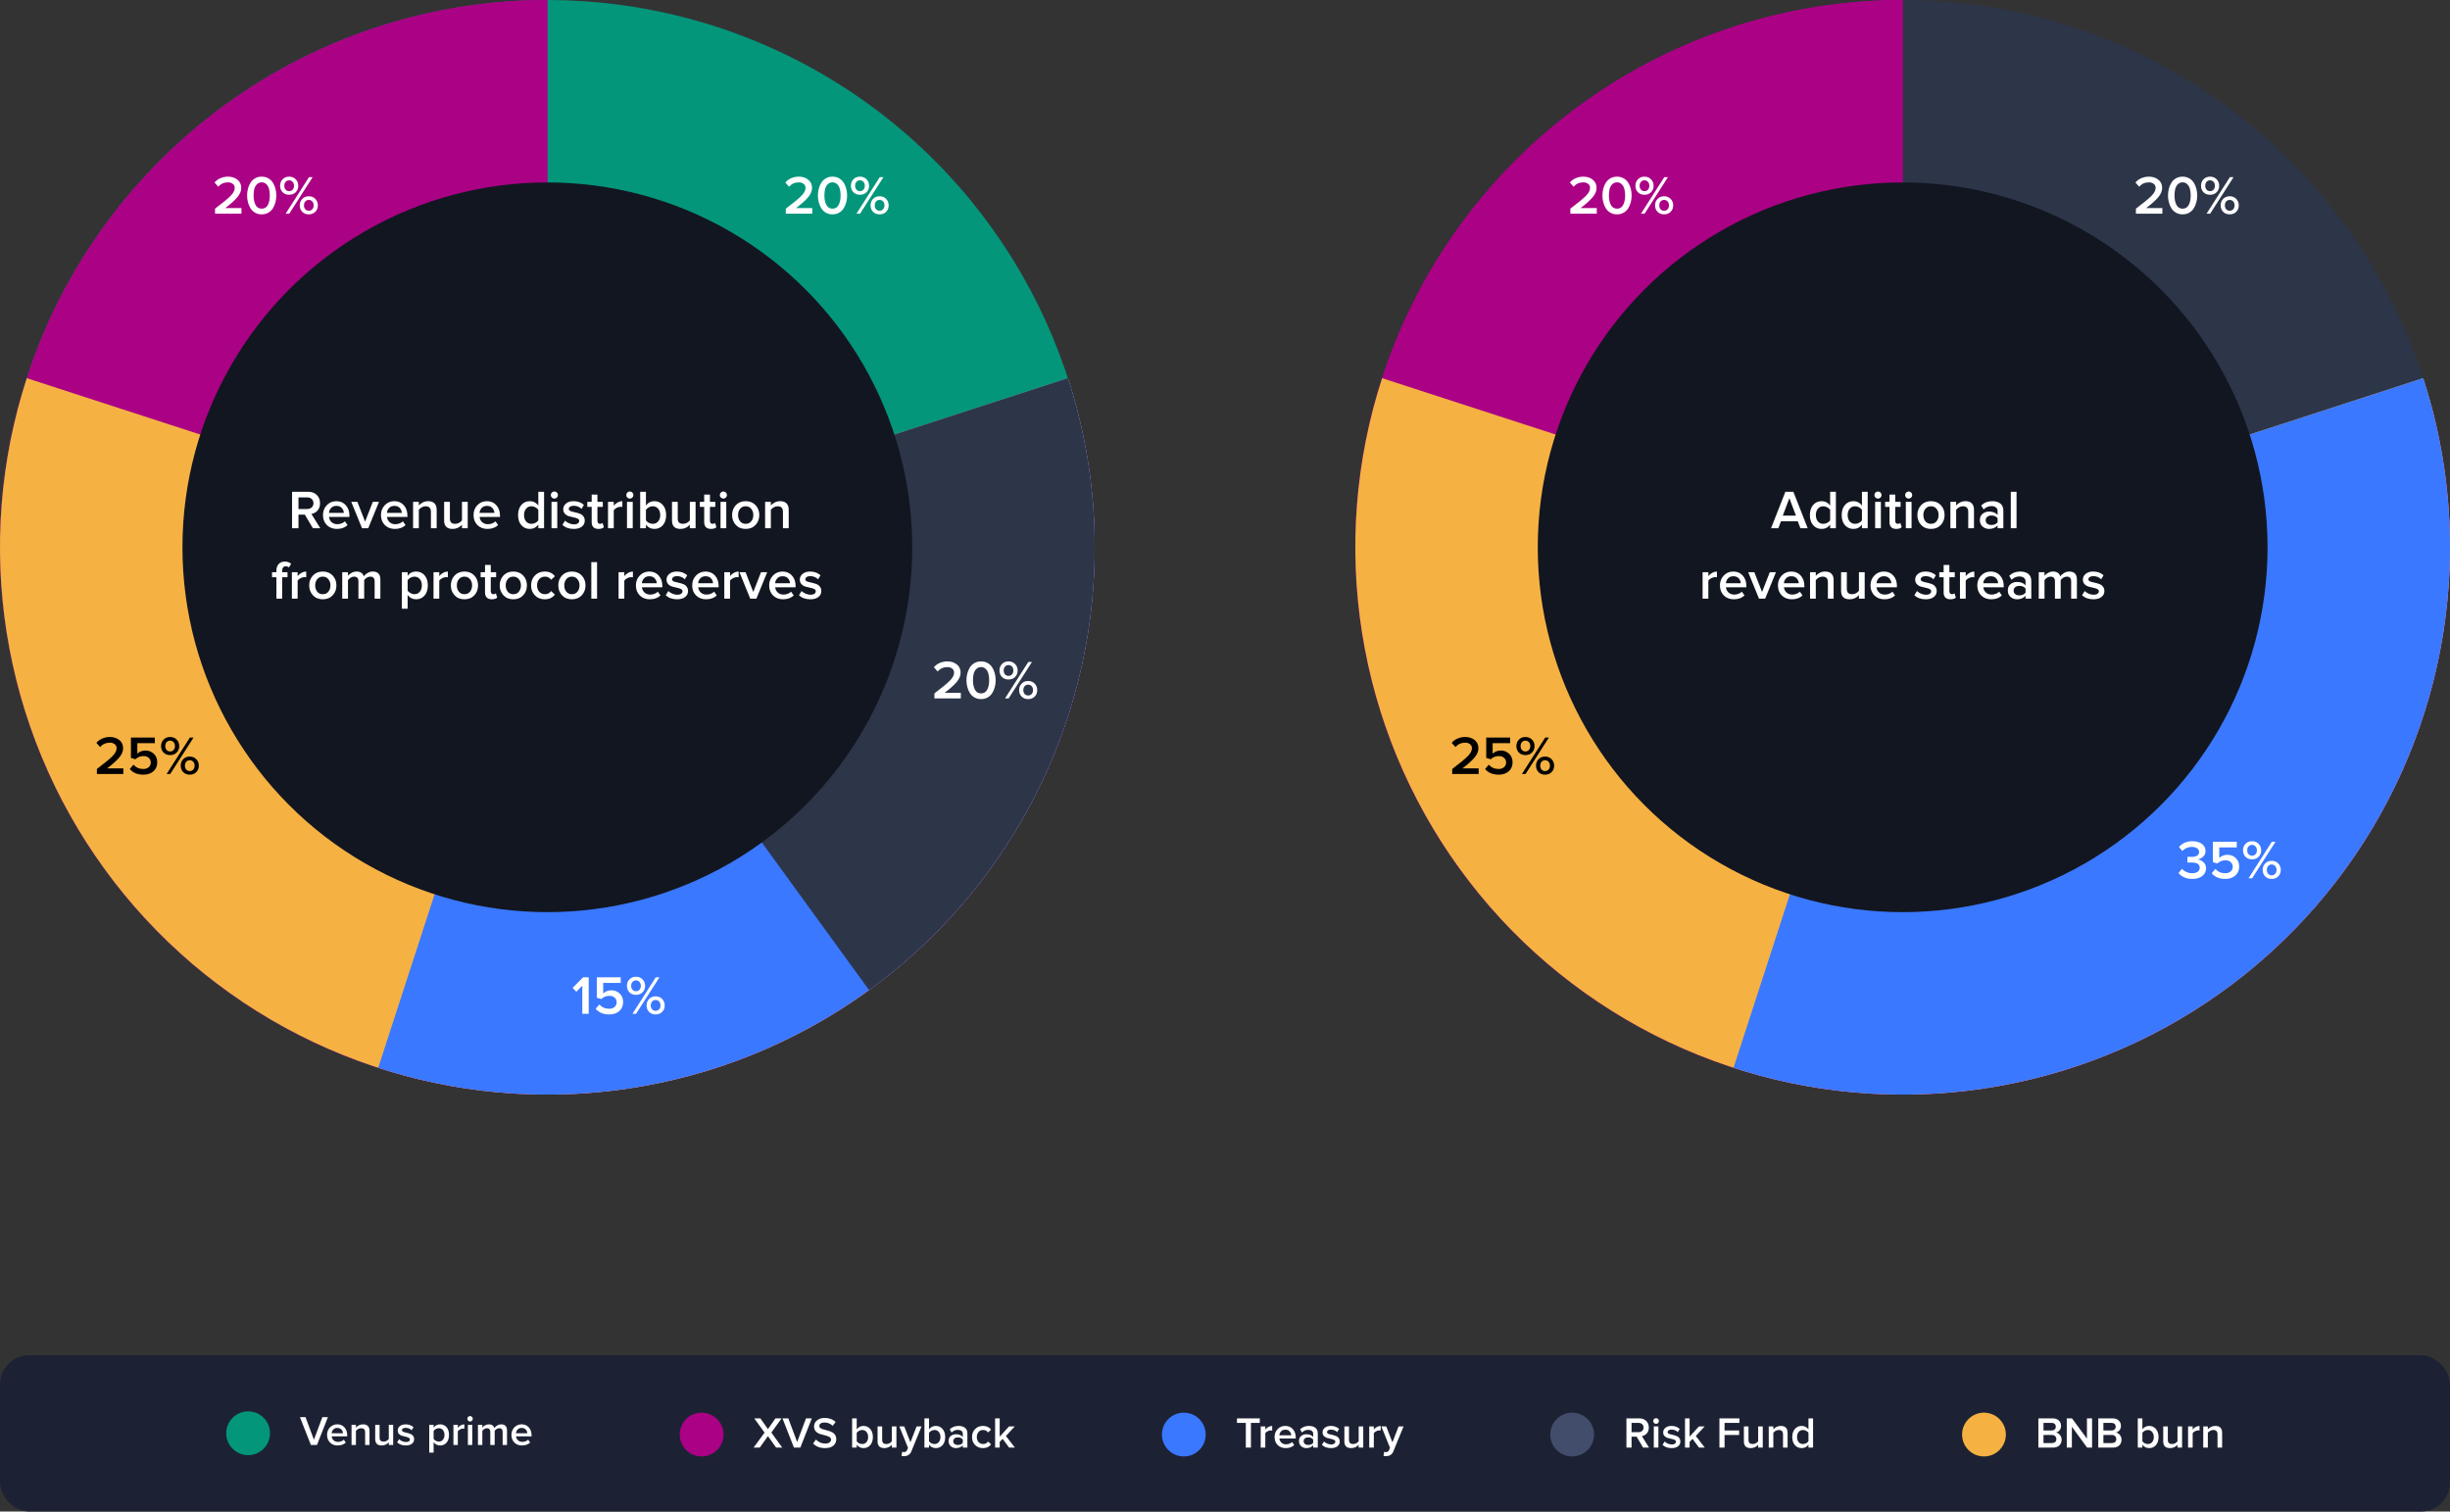 <svg width="940" height="580" viewBox="0 0 940 580" fill="none" xmlns="http://www.w3.org/2000/svg">
<rect x="0" y="0" width="940" height="580" fill="#333333" stroke="none"/>
<circle cx="210" cy="210" r="210" fill="#03967B"/>
<path d="M412.844 155.648C424.201 198.031 421.996 242.907 406.54 283.973C391.084 325.038 363.153 360.231 326.67 384.609C290.186 408.986 246.984 421.323 203.129 419.888C159.274 418.452 116.971 403.315 82.16 376.604C47.349 349.893 21.78 312.948 9.043 270.96C-3.695 228.971 -2.959 184.047 11.145 142.498C25.249 100.948 52.014 64.86 87.68 39.302C123.346 13.744 166.122 -2.91178e-05 210 0L210 210L412.844 155.648Z" fill="#AA0185"/>
<path d="M412.844 155.648C424.201 198.031 421.996 242.907 406.54 283.973C391.084 325.038 363.153 360.231 326.67 384.609C290.186 408.986 246.984 421.323 203.129 419.888C159.274 418.452 116.971 403.315 82.16 376.604C47.349 349.893 21.78 312.948 9.043 270.96C-3.695 228.971 -2.959 184.047 11.145 142.498C25.249 100.948 52.014 64.86 87.68 39.302C123.346 13.744 166.122 -2.91178e-05 210 0L210 210L412.844 155.648Z" fill="#AA0185"/>
<path d="M409.722 145.106C419.963 176.625 422.599 210.119 417.415 242.851C412.23 275.583 399.373 306.624 379.894 333.435C360.414 360.246 334.866 382.066 305.338 397.111C275.81 412.157 243.14 420 210 420C176.86 420 144.19 412.157 114.662 397.111C85.134 382.066 59.586 360.246 40.106 333.435C20.627 306.624 7.77 275.583 2.585 242.851C-2.599 210.119 0.037 176.625 10.278 145.106L210 210L409.722 145.106Z" fill="#F5B242"/>
<path d="M409.722 145.106C421.69 181.94 423.239 221.365 414.198 259.023C405.157 296.682 385.878 331.107 358.492 358.492C331.107 385.878 296.682 405.157 259.024 414.198C221.365 423.239 181.94 421.69 145.107 409.722L210 210L409.722 145.106Z" fill="#3A78FF"/>
<path d="M409.722 145.106C423.426 187.284 423.426 232.716 409.722 274.894C396.018 317.071 369.313 353.827 333.435 379.894L210 210L409.722 145.106Z" fill="#2D3549"/>
<circle cx="210" cy="210" r="140" fill="#121620"/>
<path d="M122.895 202.7H120.06L116.952 197.471H114.516V202.7H112.059V188.693H118.212C119.584 188.693 120.69 189.099 121.53 189.911C122.37 190.723 122.79 191.78 122.79 193.082C122.79 194.258 122.468 195.203 121.824 195.917C121.18 196.617 120.396 197.044 119.472 197.198L122.895 202.7ZM117.876 195.308C118.576 195.308 119.15 195.105 119.598 194.699C120.046 194.293 120.27 193.754 120.27 193.082C120.27 192.41 120.046 191.871 119.598 191.465C119.15 191.059 118.576 190.856 117.876 190.856H114.516V195.308H117.876ZM129.23 202.952C127.69 202.952 126.416 202.462 125.408 201.482C124.414 200.488 123.917 199.2 123.917 197.618C123.917 196.134 124.4 194.881 125.366 193.859C126.346 192.823 127.578 192.305 129.062 192.305C130.56 192.305 131.764 192.823 132.674 193.859C133.598 194.895 134.06 196.218 134.06 197.828V198.353H126.227C126.311 199.151 126.64 199.816 127.214 200.348C127.788 200.88 128.537 201.146 129.461 201.146C129.979 201.146 130.497 201.048 131.015 200.852C131.547 200.656 131.988 200.383 132.338 200.033L133.346 201.482C132.324 202.462 130.952 202.952 129.23 202.952ZM131.918 196.799C131.89 196.099 131.631 195.476 131.141 194.93C130.665 194.384 129.972 194.111 129.062 194.111C128.194 194.111 127.515 194.384 127.025 194.93C126.535 195.462 126.262 196.085 126.206 196.799H131.918ZM141.276 202.7H138.903L134.766 192.557H137.118L140.079 200.159L143.04 192.557H145.413L141.276 202.7ZM151.481 202.952C149.941 202.952 148.667 202.462 147.659 201.482C146.665 200.488 146.168 199.2 146.168 197.618C146.168 196.134 146.651 194.881 147.617 193.859C148.597 192.823 149.829 192.305 151.313 192.305C152.811 192.305 154.015 192.823 154.925 193.859C155.849 194.895 156.311 196.218 156.311 197.828V198.353H148.478C148.562 199.151 148.891 199.816 149.465 200.348C150.039 200.88 150.788 201.146 151.712 201.146C152.23 201.146 152.748 201.048 153.266 200.852C153.798 200.656 154.239 200.383 154.589 200.033L155.597 201.482C154.575 202.462 153.203 202.952 151.481 202.952ZM154.169 196.799C154.141 196.099 153.882 195.476 153.392 194.93C152.916 194.384 152.223 194.111 151.313 194.111C150.445 194.111 149.766 194.384 149.276 194.93C148.786 195.462 148.513 196.085 148.457 196.799H154.169ZM167.538 202.7H165.333V196.358C165.333 194.958 164.654 194.258 163.296 194.258C162.764 194.258 162.267 194.391 161.805 194.657C161.343 194.923 160.972 195.245 160.692 195.623V202.7H158.487V192.557H160.692V193.943C161.07 193.495 161.574 193.11 162.204 192.788C162.834 192.466 163.52 192.305 164.262 192.305C165.34 192.305 166.152 192.585 166.698 193.145C167.258 193.705 167.538 194.51 167.538 195.56V202.7ZM179.453 202.7H177.248V201.356C176.296 202.42 175.099 202.952 173.657 202.952C171.487 202.952 170.402 201.881 170.402 199.739V192.557H172.607V198.941C172.607 199.683 172.782 200.215 173.132 200.537C173.482 200.845 173.986 200.999 174.644 200.999C175.176 200.999 175.673 200.873 176.135 200.621C176.597 200.369 176.968 200.054 177.248 199.676V192.557H179.453V202.7ZM187 202.952C185.46 202.952 184.186 202.462 183.178 201.482C182.184 200.488 181.687 199.2 181.687 197.618C181.687 196.134 182.17 194.881 183.136 193.859C184.116 192.823 185.348 192.305 186.832 192.305C188.33 192.305 189.534 192.823 190.444 193.859C191.368 194.895 191.83 196.218 191.83 197.828V198.353H183.997C184.081 199.151 184.41 199.816 184.984 200.348C185.558 200.88 186.307 201.146 187.231 201.146C187.749 201.146 188.267 201.048 188.785 200.852C189.317 200.656 189.758 200.383 190.108 200.033L191.116 201.482C190.094 202.462 188.722 202.952 187 202.952ZM189.688 196.799C189.66 196.099 189.401 195.476 188.911 194.93C188.435 194.384 187.742 194.111 186.832 194.111C185.964 194.111 185.285 194.384 184.795 194.93C184.305 195.462 184.032 196.085 183.976 196.799H189.688ZM208.745 202.7H206.54V201.314C205.7 202.406 204.615 202.952 203.285 202.952C201.955 202.952 200.87 202.476 200.03 201.524C199.19 200.572 198.77 199.277 198.77 197.639C198.77 196.015 199.19 194.72 200.03 193.754C200.87 192.788 201.955 192.305 203.285 192.305C204.615 192.305 205.7 192.858 206.54 193.964V188.693H208.745V202.7ZM203.915 200.999C204.433 200.999 204.937 200.873 205.427 200.621C205.917 200.369 206.288 200.047 206.54 199.655V195.623C206.288 195.231 205.917 194.909 205.427 194.657C204.937 194.391 204.433 194.258 203.915 194.258C203.047 194.258 202.354 194.573 201.836 195.203C201.318 195.833 201.059 196.645 201.059 197.639C201.059 198.633 201.318 199.445 201.836 200.075C202.354 200.691 203.047 200.999 203.915 200.999ZM212.694 191.318C212.33 191.318 212.008 191.185 211.728 190.919C211.462 190.653 211.329 190.331 211.329 189.953C211.329 189.575 211.462 189.253 211.728 188.987C212.008 188.721 212.33 188.588 212.694 188.588C213.072 188.588 213.394 188.721 213.66 188.987C213.926 189.253 214.059 189.575 214.059 189.953C214.059 190.331 213.926 190.653 213.66 190.919C213.394 191.185 213.072 191.318 212.694 191.318ZM213.807 202.7H211.602V192.557H213.807V202.7ZM220.133 202.952C218.313 202.952 216.864 202.427 215.786 201.377L216.794 199.781C217.172 200.173 217.683 200.509 218.327 200.789C218.971 201.069 219.608 201.209 220.238 201.209C220.882 201.209 221.372 201.083 221.708 200.831C222.058 200.579 222.233 200.25 222.233 199.844C222.233 199.48 222.023 199.2 221.603 199.004C221.183 198.794 220.672 198.633 220.07 198.521C219.468 198.395 218.866 198.248 218.264 198.08C217.662 197.898 217.151 197.583 216.731 197.135C216.311 196.687 216.101 196.106 216.101 195.392C216.101 194.524 216.458 193.796 217.172 193.208C217.886 192.606 218.859 192.305 220.091 192.305C221.645 192.305 222.961 192.781 224.039 193.733L223.115 195.287C222.793 194.923 222.366 194.629 221.834 194.405C221.302 194.181 220.728 194.069 220.112 194.069C219.538 194.069 219.076 194.188 218.726 194.426C218.39 194.65 218.222 194.944 218.222 195.308C218.222 195.588 218.369 195.819 218.663 196.001C218.971 196.169 219.349 196.295 219.797 196.379C220.259 196.463 220.756 196.582 221.288 196.736C221.82 196.876 222.31 197.044 222.758 197.24C223.22 197.436 223.598 197.758 223.892 198.206C224.2 198.64 224.354 199.172 224.354 199.802C224.354 200.726 223.983 201.482 223.241 202.07C222.499 202.658 221.463 202.952 220.133 202.952ZM229.618 202.952C228.764 202.952 228.113 202.728 227.665 202.28C227.231 201.832 227.014 201.188 227.014 200.348V194.489H225.334V192.557H227.014V189.785H229.219V192.557H231.277V194.489H229.219V199.802C229.219 200.166 229.303 200.46 229.471 200.684C229.639 200.894 229.877 200.999 230.185 200.999C230.633 200.999 230.962 200.88 231.172 200.642L231.697 202.301C231.235 202.735 230.542 202.952 229.618 202.952ZM235.484 202.7H233.279V192.557H235.484V194.048C235.876 193.544 236.366 193.131 236.954 192.809C237.542 192.487 238.151 192.326 238.781 192.326V194.51C238.585 194.468 238.354 194.447 238.088 194.447C237.626 194.447 237.129 194.587 236.597 194.867C236.079 195.133 235.708 195.441 235.484 195.791V202.7ZM241.651 191.318C241.287 191.318 240.965 191.185 240.685 190.919C240.419 190.653 240.286 190.331 240.286 189.953C240.286 189.575 240.419 189.253 240.685 188.987C240.965 188.721 241.287 188.588 241.651 188.588C242.029 188.588 242.351 188.721 242.617 188.987C242.883 189.253 243.016 189.575 243.016 189.953C243.016 190.331 242.883 190.653 242.617 190.919C242.351 191.185 242.029 191.318 241.651 191.318ZM242.764 202.7H240.559V192.557H242.764V202.7ZM247.83 199.655C248.068 200.033 248.432 200.355 248.922 200.621C249.426 200.873 249.93 200.999 250.434 200.999C251.302 200.999 251.995 200.691 252.513 200.075C253.045 199.445 253.311 198.633 253.311 197.639C253.311 196.645 253.045 195.833 252.513 195.203C251.995 194.573 251.302 194.258 250.434 194.258C249.93 194.258 249.433 194.391 248.943 194.657C248.453 194.923 248.082 195.252 247.83 195.644V199.655ZM247.83 202.7H245.625V188.693H247.83V193.964C248.656 192.858 249.741 192.305 251.085 192.305C252.401 192.305 253.479 192.795 254.319 193.775C255.159 194.741 255.579 196.029 255.579 197.639C255.579 199.277 255.159 200.572 254.319 201.524C253.479 202.476 252.401 202.952 251.085 202.952C249.755 202.952 248.67 202.406 247.83 201.314V202.7ZM266.878 202.7H264.673V201.356C263.721 202.42 262.524 202.952 261.082 202.952C258.912 202.952 257.827 201.881 257.827 199.739V192.557H260.032V198.941C260.032 199.683 260.207 200.215 260.557 200.537C260.907 200.845 261.411 200.999 262.069 200.999C262.601 200.999 263.098 200.873 263.56 200.621C264.022 200.369 264.393 200.054 264.673 199.676V192.557H266.878V202.7ZM272.787 202.952C271.933 202.952 271.282 202.728 270.834 202.28C270.4 201.832 270.183 201.188 270.183 200.348V194.489H268.503V192.557H270.183V189.785H272.388V192.557H274.446V194.489H272.388V199.802C272.388 200.166 272.472 200.46 272.64 200.684C272.808 200.894 273.046 200.999 273.354 200.999C273.802 200.999 274.131 200.88 274.341 200.642L274.866 202.301C274.404 202.735 273.711 202.952 272.787 202.952ZM277.54 191.318C277.176 191.318 276.854 191.185 276.574 190.919C276.308 190.653 276.175 190.331 276.175 189.953C276.175 189.575 276.308 189.253 276.574 188.987C276.854 188.721 277.176 188.588 277.54 188.588C277.918 188.588 278.24 188.721 278.506 188.987C278.772 189.253 278.905 189.575 278.905 189.953C278.905 190.331 278.772 190.653 278.506 190.919C278.24 191.185 277.918 191.318 277.54 191.318ZM278.653 202.7H276.448V192.557H278.653V202.7ZM286.091 202.952C284.523 202.952 283.263 202.441 282.311 201.419C281.359 200.383 280.883 199.116 280.883 197.618C280.883 196.12 281.359 194.86 282.311 193.838C283.263 192.816 284.523 192.305 286.091 192.305C287.673 192.305 288.94 192.816 289.892 193.838C290.844 194.86 291.32 196.12 291.32 197.618C291.32 199.13 290.844 200.397 289.892 201.419C288.94 202.441 287.673 202.952 286.091 202.952ZM286.091 200.999C287.001 200.999 287.715 200.677 288.233 200.033C288.765 199.375 289.031 198.57 289.031 197.618C289.031 196.68 288.765 195.889 288.233 195.245C287.715 194.587 287.001 194.258 286.091 194.258C285.195 194.258 284.481 194.587 283.949 195.245C283.431 195.889 283.172 196.68 283.172 197.618C283.172 198.57 283.431 199.375 283.949 200.033C284.481 200.677 285.195 200.999 286.091 200.999ZM302.603 202.7H300.398V196.358C300.398 194.958 299.719 194.258 298.361 194.258C297.829 194.258 297.332 194.391 296.87 194.657C296.408 194.923 296.037 195.245 295.757 195.623V202.7H293.552V192.557H295.757V193.943C296.135 193.495 296.639 193.11 297.269 192.788C297.899 192.466 298.585 192.305 299.327 192.305C300.405 192.305 301.217 192.585 301.763 193.145C302.323 193.705 302.603 194.51 302.603 195.56V202.7ZM108.256 229.7H106.051V221.489H104.371V219.557H106.051V218.99C106.051 217.898 106.338 217.044 106.912 216.428C107.5 215.798 108.284 215.483 109.264 215.483C110.314 215.483 111.126 215.777 111.7 216.365L110.839 217.73C110.517 217.436 110.125 217.289 109.663 217.289C109.229 217.289 108.886 217.436 108.634 217.73C108.382 218.01 108.256 218.43 108.256 218.99V219.557H110.314V221.489H108.256V229.7ZM114.191 229.7H111.986V219.557H114.191V221.048C114.583 220.544 115.073 220.131 115.661 219.809C116.249 219.487 116.858 219.326 117.488 219.326V221.51C117.292 221.468 117.061 221.447 116.795 221.447C116.333 221.447 115.836 221.587 115.304 221.867C114.786 222.133 114.415 222.441 114.191 222.791V229.7ZM123.844 229.952C122.276 229.952 121.016 229.441 120.064 228.419C119.112 227.383 118.636 226.116 118.636 224.618C118.636 223.12 119.112 221.86 120.064 220.838C121.016 219.816 122.276 219.305 123.844 219.305C125.426 219.305 126.693 219.816 127.645 220.838C128.597 221.86 129.073 223.12 129.073 224.618C129.073 226.13 128.597 227.397 127.645 228.419C126.693 229.441 125.426 229.952 123.844 229.952ZM123.844 227.999C124.754 227.999 125.468 227.677 125.986 227.033C126.518 226.375 126.784 225.57 126.784 224.618C126.784 223.68 126.518 222.889 125.986 222.245C125.468 221.587 124.754 221.258 123.844 221.258C122.948 221.258 122.234 221.587 121.702 222.245C121.184 222.889 120.925 223.68 120.925 224.618C120.925 225.57 121.184 226.375 121.702 227.033C122.234 227.677 122.948 227.999 123.844 227.999ZM145.941 229.7H143.736V223.085C143.736 221.867 143.183 221.258 142.077 221.258C141.615 221.258 141.167 221.391 140.733 221.657C140.299 221.923 139.963 222.238 139.725 222.602V229.7H137.52V223.085C137.52 221.867 136.96 221.258 135.84 221.258C135.392 221.258 134.951 221.391 134.517 221.657C134.097 221.923 133.761 222.245 133.509 222.623V229.7H131.304V219.557H133.509V220.943C133.761 220.565 134.195 220.201 134.811 219.851C135.441 219.487 136.106 219.305 136.806 219.305C138.276 219.305 139.2 219.928 139.578 221.174C139.9 220.67 140.376 220.236 141.006 219.872C141.636 219.494 142.308 219.305 143.022 219.305C144.968 219.305 145.941 220.327 145.941 222.371V229.7ZM159.651 229.952C158.307 229.952 157.222 229.399 156.396 228.293V233.564H154.191V219.557H156.396V220.943C157.208 219.851 158.293 219.305 159.651 219.305C160.981 219.305 162.059 219.781 162.885 220.733C163.725 221.685 164.145 222.98 164.145 224.618C164.145 226.256 163.725 227.558 162.885 228.524C162.059 229.476 160.981 229.952 159.651 229.952ZM159 227.999C159.868 227.999 160.561 227.684 161.079 227.054C161.597 226.424 161.856 225.612 161.856 224.618C161.856 223.624 161.597 222.819 161.079 222.203C160.561 221.573 159.868 221.258 159 221.258C158.496 221.258 157.999 221.391 157.509 221.657C157.019 221.923 156.648 222.245 156.396 222.623V226.634C156.648 227.012 157.019 227.334 157.509 227.6C157.999 227.866 158.496 227.999 159 227.999ZM168.536 229.7H166.331V219.557H168.536V221.048C168.928 220.544 169.418 220.131 170.006 219.809C170.594 219.487 171.203 219.326 171.833 219.326V221.51C171.637 221.468 171.406 221.447 171.14 221.447C170.678 221.447 170.181 221.587 169.649 221.867C169.131 222.133 168.76 222.441 168.536 222.791V229.7ZM178.19 229.952C176.622 229.952 175.362 229.441 174.41 228.419C173.458 227.383 172.982 226.116 172.982 224.618C172.982 223.12 173.458 221.86 174.41 220.838C175.362 219.816 176.622 219.305 178.19 219.305C179.772 219.305 181.039 219.816 181.991 220.838C182.943 221.86 183.419 223.12 183.419 224.618C183.419 226.13 182.943 227.397 181.991 228.419C181.039 229.441 179.772 229.952 178.19 229.952ZM178.19 227.999C179.1 227.999 179.814 227.677 180.332 227.033C180.864 226.375 181.13 225.57 181.13 224.618C181.13 223.68 180.864 222.889 180.332 222.245C179.814 221.587 179.1 221.258 178.19 221.258C177.294 221.258 176.58 221.587 176.048 222.245C175.53 222.889 175.271 223.68 175.271 224.618C175.271 225.57 175.53 226.375 176.048 227.033C176.58 227.677 177.294 227.999 178.19 227.999ZM188.695 229.952C187.841 229.952 187.19 229.728 186.742 229.28C186.308 228.832 186.091 228.188 186.091 227.348V221.489H184.411V219.557H186.091V216.785H188.296V219.557H190.354V221.489H188.296V226.802C188.296 227.166 188.38 227.46 188.548 227.684C188.716 227.894 188.954 227.999 189.262 227.999C189.71 227.999 190.039 227.88 190.249 227.642L190.774 229.301C190.312 229.735 189.619 229.952 188.695 229.952ZM196.934 229.952C195.366 229.952 194.106 229.441 193.154 228.419C192.202 227.383 191.726 226.116 191.726 224.618C191.726 223.12 192.202 221.86 193.154 220.838C194.106 219.816 195.366 219.305 196.934 219.305C198.516 219.305 199.783 219.816 200.735 220.838C201.687 221.86 202.163 223.12 202.163 224.618C202.163 226.13 201.687 227.397 200.735 228.419C199.783 229.441 198.516 229.952 196.934 229.952ZM196.934 227.999C197.844 227.999 198.558 227.677 199.076 227.033C199.608 226.375 199.874 225.57 199.874 224.618C199.874 223.68 199.608 222.889 199.076 222.245C198.558 221.587 197.844 221.258 196.934 221.258C196.038 221.258 195.324 221.587 194.792 222.245C194.274 222.889 194.015 223.68 194.015 224.618C194.015 225.57 194.274 226.375 194.792 227.033C195.324 227.677 196.038 227.999 196.934 227.999ZM209.014 229.952C207.474 229.952 206.214 229.455 205.234 228.461C204.254 227.453 203.764 226.172 203.764 224.618C203.764 223.078 204.254 221.811 205.234 220.817C206.214 219.809 207.474 219.305 209.014 219.305C210.708 219.305 212.003 219.907 212.899 221.111L211.45 222.455C210.89 221.657 210.113 221.258 209.119 221.258C208.195 221.258 207.453 221.573 206.893 222.203C206.333 222.819 206.053 223.624 206.053 224.618C206.053 225.612 206.333 226.424 206.893 227.054C207.453 227.684 208.195 227.999 209.119 227.999C210.085 227.999 210.862 227.6 211.45 226.802L212.899 228.146C212.003 229.35 210.708 229.952 209.014 229.952ZM219.41 229.952C217.842 229.952 216.582 229.441 215.63 228.419C214.678 227.383 214.202 226.116 214.202 224.618C214.202 223.12 214.678 221.86 215.63 220.838C216.582 219.816 217.842 219.305 219.41 219.305C220.992 219.305 222.259 219.816 223.211 220.838C224.163 221.86 224.639 223.12 224.639 224.618C224.639 226.13 224.163 227.397 223.211 228.419C222.259 229.441 220.992 229.952 219.41 229.952ZM219.41 227.999C220.32 227.999 221.034 227.677 221.552 227.033C222.084 226.375 222.35 225.57 222.35 224.618C222.35 223.68 222.084 222.889 221.552 222.245C221.034 221.587 220.32 221.258 219.41 221.258C218.514 221.258 217.8 221.587 217.268 222.245C216.75 222.889 216.491 223.68 216.491 224.618C216.491 225.57 216.75 226.375 217.268 227.033C217.8 227.677 218.514 227.999 219.41 227.999ZM229.075 229.7H226.87V215.693H229.075V229.7ZM239.534 229.7H237.329V219.557H239.534V221.048C239.926 220.544 240.416 220.131 241.004 219.809C241.592 219.487 242.201 219.326 242.831 219.326V221.51C242.635 221.468 242.404 221.447 242.138 221.447C241.676 221.447 241.179 221.587 240.647 221.867C240.129 222.133 239.758 222.441 239.534 222.791V229.7ZM249.293 229.952C247.753 229.952 246.479 229.462 245.471 228.482C244.477 227.488 243.98 226.2 243.98 224.618C243.98 223.134 244.463 221.881 245.429 220.859C246.409 219.823 247.641 219.305 249.125 219.305C250.623 219.305 251.827 219.823 252.737 220.859C253.661 221.895 254.123 223.218 254.123 224.828V225.353H246.29C246.374 226.151 246.703 226.816 247.277 227.348C247.851 227.88 248.6 228.146 249.524 228.146C250.042 228.146 250.56 228.048 251.078 227.852C251.61 227.656 252.051 227.383 252.401 227.033L253.409 228.482C252.387 229.462 251.015 229.952 249.293 229.952ZM251.981 223.799C251.953 223.099 251.694 222.476 251.204 221.93C250.728 221.384 250.035 221.111 249.125 221.111C248.257 221.111 247.578 221.384 247.088 221.93C246.598 222.462 246.325 223.085 246.269 223.799H251.981ZM259.764 229.952C257.944 229.952 256.495 229.427 255.417 228.377L256.425 226.781C256.803 227.173 257.314 227.509 257.958 227.789C258.602 228.069 259.239 228.209 259.869 228.209C260.513 228.209 261.003 228.083 261.339 227.831C261.689 227.579 261.864 227.25 261.864 226.844C261.864 226.48 261.654 226.2 261.234 226.004C260.814 225.794 260.303 225.633 259.701 225.521C259.099 225.395 258.497 225.248 257.895 225.08C257.293 224.898 256.782 224.583 256.362 224.135C255.942 223.687 255.732 223.106 255.732 222.392C255.732 221.524 256.089 220.796 256.803 220.208C257.517 219.606 258.49 219.305 259.722 219.305C261.276 219.305 262.592 219.781 263.67 220.733L262.746 222.287C262.424 221.923 261.997 221.629 261.465 221.405C260.933 221.181 260.359 221.069 259.743 221.069C259.169 221.069 258.707 221.188 258.357 221.426C258.021 221.65 257.853 221.944 257.853 222.308C257.853 222.588 258 222.819 258.294 223.001C258.602 223.169 258.98 223.295 259.428 223.379C259.89 223.463 260.387 223.582 260.919 223.736C261.451 223.876 261.941 224.044 262.389 224.24C262.851 224.436 263.229 224.758 263.523 225.206C263.831 225.64 263.985 226.172 263.985 226.802C263.985 227.726 263.614 228.482 262.872 229.07C262.13 229.658 261.094 229.952 259.764 229.952ZM270.887 229.952C269.347 229.952 268.073 229.462 267.065 228.482C266.071 227.488 265.574 226.2 265.574 224.618C265.574 223.134 266.057 221.881 267.023 220.859C268.003 219.823 269.235 219.305 270.719 219.305C272.217 219.305 273.421 219.823 274.331 220.859C275.255 221.895 275.717 223.218 275.717 224.828V225.353H267.884C267.968 226.151 268.297 226.816 268.871 227.348C269.445 227.88 270.194 228.146 271.118 228.146C271.636 228.146 272.154 228.048 272.672 227.852C273.204 227.656 273.645 227.383 273.995 227.033L275.003 228.482C273.981 229.462 272.609 229.952 270.887 229.952ZM273.575 223.799C273.547 223.099 273.288 222.476 272.798 221.93C272.322 221.384 271.629 221.111 270.719 221.111C269.851 221.111 269.172 221.384 268.682 221.93C268.192 222.462 267.919 223.085 267.863 223.799H273.575ZM280.099 229.7H277.894V219.557H280.099V221.048C280.491 220.544 280.981 220.131 281.569 219.809C282.157 219.487 282.766 219.326 283.396 219.326V221.51C283.2 221.468 282.969 221.447 282.703 221.447C282.241 221.447 281.744 221.587 281.212 221.867C280.694 222.133 280.323 222.441 280.099 222.791V229.7ZM290.214 229.7H287.841L283.704 219.557H286.056L289.017 227.159L291.978 219.557H294.351L290.214 229.7ZM300.419 229.952C298.879 229.952 297.605 229.462 296.597 228.482C295.603 227.488 295.106 226.2 295.106 224.618C295.106 223.134 295.589 221.881 296.555 220.859C297.535 219.823 298.767 219.305 300.251 219.305C301.749 219.305 302.953 219.823 303.863 220.859C304.787 221.895 305.249 223.218 305.249 224.828V225.353H297.416C297.5 226.151 297.829 226.816 298.403 227.348C298.977 227.88 299.726 228.146 300.65 228.146C301.168 228.146 301.686 228.048 302.204 227.852C302.736 227.656 303.177 227.383 303.527 227.033L304.535 228.482C303.513 229.462 302.141 229.952 300.419 229.952ZM303.107 223.799C303.079 223.099 302.82 222.476 302.33 221.93C301.854 221.384 301.161 221.111 300.251 221.111C299.383 221.111 298.704 221.384 298.214 221.93C297.724 222.462 297.451 223.085 297.395 223.799H303.107ZM310.89 229.952C309.07 229.952 307.621 229.427 306.543 228.377L307.551 226.781C307.929 227.173 308.44 227.509 309.084 227.789C309.728 228.069 310.365 228.209 310.995 228.209C311.639 228.209 312.129 228.083 312.465 227.831C312.815 227.579 312.99 227.25 312.99 226.844C312.99 226.48 312.78 226.2 312.36 226.004C311.94 225.794 311.429 225.633 310.827 225.521C310.225 225.395 309.623 225.248 309.021 225.08C308.419 224.898 307.908 224.583 307.488 224.135C307.068 223.687 306.858 223.106 306.858 222.392C306.858 221.524 307.215 220.796 307.929 220.208C308.643 219.606 309.616 219.305 310.848 219.305C312.402 219.305 313.718 219.781 314.796 220.733L313.872 222.287C313.55 221.923 313.123 221.629 312.591 221.405C312.059 221.181 311.485 221.069 310.869 221.069C310.295 221.069 309.833 221.188 309.483 221.426C309.147 221.65 308.979 221.944 308.979 222.308C308.979 222.588 309.126 222.819 309.42 223.001C309.728 223.169 310.106 223.295 310.554 223.379C311.016 223.463 311.513 223.582 312.045 223.736C312.577 223.876 313.067 224.044 313.515 224.24C313.977 224.436 314.355 224.758 314.649 225.206C314.957 225.64 315.111 226.172 315.111 226.802C315.111 227.726 314.74 228.482 313.998 229.07C313.256 229.658 312.22 229.952 310.89 229.952Z" fill="white"/>
<path d="M368.644 268H358.501V266.068C361.427 263.856 363.415 262.218 364.465 261.154C365.529 260.076 366.061 259.061 366.061 258.109C366.061 257.423 365.809 256.898 365.305 256.534C364.815 256.156 364.22 255.967 363.52 255.967C361.98 255.967 360.72 256.527 359.74 257.647L358.312 256.03C358.914 255.302 359.67 254.749 360.58 254.371C361.504 253.979 362.47 253.783 363.478 253.783C364.906 253.783 366.11 254.168 367.09 254.938C368.07 255.708 368.56 256.765 368.56 258.109C368.56 259.313 368.056 260.51 367.048 261.7C366.04 262.89 364.5 264.269 362.428 265.837H368.644V268ZM378.928 267.622C378.186 268.042 377.346 268.252 376.408 268.252C375.47 268.252 374.63 268.042 373.888 267.622C373.146 267.202 372.558 266.642 372.124 265.942C371.69 265.242 371.361 264.472 371.137 263.632C370.913 262.792 370.801 261.917 370.801 261.007C370.801 260.097 370.913 259.222 371.137 258.382C371.361 257.542 371.69 256.779 372.124 256.093C372.558 255.393 373.146 254.833 373.888 254.413C374.63 253.993 375.47 253.783 376.408 253.783C377.346 253.783 378.186 253.993 378.928 254.413C379.67 254.833 380.258 255.393 380.692 256.093C381.126 256.779 381.455 257.542 381.679 258.382C381.903 259.222 382.015 260.097 382.015 261.007C382.015 261.917 381.903 262.792 381.679 263.632C381.455 264.472 381.126 265.242 380.692 265.942C380.258 266.642 379.67 267.202 378.928 267.622ZM374.056 264.64C374.56 265.592 375.344 266.068 376.408 266.068C377.472 266.068 378.256 265.592 378.76 264.64C379.264 263.688 379.516 262.477 379.516 261.007C379.516 260.069 379.418 259.236 379.222 258.508C379.04 257.78 378.704 257.178 378.214 256.702C377.738 256.212 377.136 255.967 376.408 255.967C375.68 255.967 375.071 256.212 374.581 256.702C374.105 257.178 373.769 257.78 373.573 258.508C373.391 259.236 373.3 260.069 373.3 261.007C373.3 262.477 373.552 263.688 374.056 264.64ZM386.934 260.734C385.912 260.734 385.079 260.412 384.435 259.768C383.791 259.11 383.469 258.284 383.469 257.29C383.469 256.282 383.791 255.449 384.435 254.791C385.079 254.119 385.912 253.783 386.934 253.783C387.97 253.783 388.81 254.119 389.454 254.791C390.112 255.449 390.441 256.282 390.441 257.29C390.441 258.284 390.112 259.11 389.454 259.768C388.81 260.412 387.97 260.734 386.934 260.734ZM386.976 268H385.59L394.536 253.993H395.943L386.976 268ZM396.972 267.286C396.328 267.93 395.495 268.252 394.473 268.252C393.451 268.252 392.618 267.93 391.974 267.286C391.33 266.628 391.008 265.802 391.008 264.808C391.008 263.8 391.33 262.967 391.974 262.309C392.618 261.637 393.451 261.301 394.473 261.301C395.495 261.301 396.328 261.637 396.972 262.309C397.63 262.981 397.959 263.814 397.959 264.808C397.959 265.802 397.63 266.628 396.972 267.286ZM386.934 259.348C387.48 259.348 387.928 259.159 388.278 258.781C388.628 258.389 388.803 257.892 388.803 257.29C388.803 256.66 388.628 256.156 388.278 255.778C387.928 255.386 387.48 255.19 386.934 255.19C386.388 255.19 385.94 255.386 385.59 255.778C385.254 256.156 385.086 256.66 385.086 257.29C385.086 257.892 385.261 258.389 385.611 258.781C385.961 259.159 386.402 259.348 386.934 259.348ZM393.129 266.299C393.479 266.677 393.927 266.866 394.473 266.866C395.019 266.866 395.467 266.677 395.817 266.299C396.167 265.907 396.342 265.41 396.342 264.808C396.342 264.178 396.167 263.674 395.817 263.296C395.467 262.904 395.019 262.708 394.473 262.708C393.927 262.708 393.479 262.904 393.129 263.296C392.793 263.674 392.625 264.178 392.625 264.808C392.625 265.41 392.793 265.907 393.129 266.299Z" fill="white"/>
<path d="M311.644 82H301.501V80.068C304.427 77.856 306.415 76.218 307.465 75.154C308.529 74.076 309.061 73.061 309.061 72.109C309.061 71.423 308.809 70.898 308.305 70.534C307.815 70.156 307.22 69.967 306.52 69.967C304.98 69.967 303.72 70.527 302.74 71.647L301.312 70.03C301.914 69.302 302.67 68.749 303.58 68.371C304.504 67.979 305.47 67.783 306.478 67.783C307.906 67.783 309.11 68.168 310.09 68.938C311.07 69.708 311.56 70.765 311.56 72.109C311.56 73.313 311.056 74.51 310.048 75.7C309.04 76.89 307.5 78.269 305.428 79.837H311.644V82ZM321.928 81.622C321.186 82.042 320.346 82.252 319.408 82.252C318.47 82.252 317.63 82.042 316.888 81.622C316.146 81.202 315.558 80.642 315.124 79.942C314.69 79.242 314.361 78.472 314.137 77.632C313.913 76.792 313.801 75.917 313.801 75.007C313.801 74.097 313.913 73.222 314.137 72.382C314.361 71.542 314.69 70.779 315.124 70.093C315.558 69.393 316.146 68.833 316.888 68.413C317.63 67.993 318.47 67.783 319.408 67.783C320.346 67.783 321.186 67.993 321.928 68.413C322.67 68.833 323.258 69.393 323.692 70.093C324.126 70.779 324.455 71.542 324.679 72.382C324.903 73.222 325.015 74.097 325.015 75.007C325.015 75.917 324.903 76.792 324.679 77.632C324.455 78.472 324.126 79.242 323.692 79.942C323.258 80.642 322.67 81.202 321.928 81.622ZM317.056 78.64C317.56 79.592 318.344 80.068 319.408 80.068C320.472 80.068 321.256 79.592 321.76 78.64C322.264 77.688 322.516 76.477 322.516 75.007C322.516 74.069 322.418 73.236 322.222 72.508C322.04 71.78 321.704 71.178 321.214 70.702C320.738 70.212 320.136 69.967 319.408 69.967C318.68 69.967 318.071 70.212 317.581 70.702C317.105 71.178 316.769 71.78 316.573 72.508C316.391 73.236 316.3 74.069 316.3 75.007C316.3 76.477 316.552 77.688 317.056 78.64ZM329.934 74.734C328.912 74.734 328.079 74.412 327.435 73.768C326.791 73.11 326.469 72.284 326.469 71.29C326.469 70.282 326.791 69.449 327.435 68.791C328.079 68.119 328.912 67.783 329.934 67.783C330.97 67.783 331.81 68.119 332.454 68.791C333.112 69.449 333.441 70.282 333.441 71.29C333.441 72.284 333.112 73.11 332.454 73.768C331.81 74.412 330.97 74.734 329.934 74.734ZM329.976 82H328.59L337.536 67.993H338.943L329.976 82ZM339.972 81.286C339.328 81.93 338.495 82.252 337.473 82.252C336.451 82.252 335.618 81.93 334.974 81.286C334.33 80.628 334.008 79.802 334.008 78.808C334.008 77.8 334.33 76.967 334.974 76.309C335.618 75.637 336.451 75.301 337.473 75.301C338.495 75.301 339.328 75.637 339.972 76.309C340.63 76.981 340.959 77.814 340.959 78.808C340.959 79.802 340.63 80.628 339.972 81.286ZM329.934 73.348C330.48 73.348 330.928 73.159 331.278 72.781C331.628 72.389 331.803 71.892 331.803 71.29C331.803 70.66 331.628 70.156 331.278 69.778C330.928 69.386 330.48 69.19 329.934 69.19C329.388 69.19 328.94 69.386 328.59 69.778C328.254 70.156 328.086 70.66 328.086 71.29C328.086 71.892 328.261 72.389 328.611 72.781C328.961 73.159 329.402 73.348 329.934 73.348ZM336.129 80.299C336.479 80.677 336.927 80.866 337.473 80.866C338.019 80.866 338.467 80.677 338.817 80.299C339.167 79.907 339.342 79.41 339.342 78.808C339.342 78.178 339.167 77.674 338.817 77.296C338.467 76.904 338.019 76.708 337.473 76.708C336.927 76.708 336.479 76.904 336.129 77.296C335.793 77.674 335.625 78.178 335.625 78.808C335.625 79.41 335.793 79.907 336.129 80.299Z" fill="white"/>
<path d="M92.644 82H82.501V80.068C85.427 77.856 87.415 76.218 88.465 75.154C89.529 74.076 90.061 73.061 90.061 72.109C90.061 71.423 89.809 70.898 89.305 70.534C88.815 70.156 88.22 69.967 87.52 69.967C85.98 69.967 84.72 70.527 83.74 71.647L82.312 70.03C82.914 69.302 83.67 68.749 84.58 68.371C85.504 67.979 86.47 67.783 87.478 67.783C88.906 67.783 90.11 68.168 91.09 68.938C92.07 69.708 92.56 70.765 92.56 72.109C92.56 73.313 92.056 74.51 91.048 75.7C90.04 76.89 88.5 78.269 86.428 79.837H92.644V82ZM102.928 81.622C102.186 82.042 101.346 82.252 100.408 82.252C99.47 82.252 98.63 82.042 97.888 81.622C97.146 81.202 96.558 80.642 96.124 79.942C95.69 79.242 95.361 78.472 95.137 77.632C94.913 76.792 94.801 75.917 94.801 75.007C94.801 74.097 94.913 73.222 95.137 72.382C95.361 71.542 95.69 70.779 96.124 70.093C96.558 69.393 97.146 68.833 97.888 68.413C98.63 67.993 99.47 67.783 100.408 67.783C101.346 67.783 102.186 67.993 102.928 68.413C103.67 68.833 104.258 69.393 104.692 70.093C105.126 70.779 105.455 71.542 105.679 72.382C105.903 73.222 106.015 74.097 106.015 75.007C106.015 75.917 105.903 76.792 105.679 77.632C105.455 78.472 105.126 79.242 104.692 79.942C104.258 80.642 103.67 81.202 102.928 81.622ZM98.056 78.64C98.56 79.592 99.344 80.068 100.408 80.068C101.472 80.068 102.256 79.592 102.76 78.64C103.264 77.688 103.516 76.477 103.516 75.007C103.516 74.069 103.418 73.236 103.222 72.508C103.04 71.78 102.704 71.178 102.214 70.702C101.738 70.212 101.136 69.967 100.408 69.967C99.68 69.967 99.071 70.212 98.581 70.702C98.105 71.178 97.769 71.78 97.573 72.508C97.391 73.236 97.3 74.069 97.3 75.007C97.3 76.477 97.552 77.688 98.056 78.64ZM110.934 74.734C109.912 74.734 109.079 74.412 108.435 73.768C107.791 73.11 107.469 72.284 107.469 71.29C107.469 70.282 107.791 69.449 108.435 68.791C109.079 68.119 109.912 67.783 110.934 67.783C111.97 67.783 112.81 68.119 113.454 68.791C114.112 69.449 114.441 70.282 114.441 71.29C114.441 72.284 114.112 73.11 113.454 73.768C112.81 74.412 111.97 74.734 110.934 74.734ZM110.976 82H109.59L118.536 67.993H119.943L110.976 82ZM120.972 81.286C120.328 81.93 119.495 82.252 118.473 82.252C117.451 82.252 116.618 81.93 115.974 81.286C115.33 80.628 115.008 79.802 115.008 78.808C115.008 77.8 115.33 76.967 115.974 76.309C116.618 75.637 117.451 75.301 118.473 75.301C119.495 75.301 120.328 75.637 120.972 76.309C121.63 76.981 121.959 77.814 121.959 78.808C121.959 79.802 121.63 80.628 120.972 81.286ZM110.934 73.348C111.48 73.348 111.928 73.159 112.278 72.781C112.628 72.389 112.803 71.892 112.803 71.29C112.803 70.66 112.628 70.156 112.278 69.778C111.928 69.386 111.48 69.19 110.934 69.19C110.388 69.19 109.94 69.386 109.59 69.778C109.254 70.156 109.086 70.66 109.086 71.29C109.086 71.892 109.261 72.389 109.611 72.781C109.961 73.159 110.402 73.348 110.934 73.348ZM117.129 80.299C117.479 80.677 117.927 80.866 118.473 80.866C119.019 80.866 119.467 80.677 119.817 80.299C120.167 79.907 120.342 79.41 120.342 78.808C120.342 78.178 120.167 77.674 119.817 77.296C119.467 76.904 119.019 76.708 118.473 76.708C117.927 76.708 117.479 76.904 117.129 77.296C116.793 77.674 116.625 78.178 116.625 78.808C116.625 79.41 116.793 79.907 117.129 80.299Z" fill="white"/>
<path d="M47.319 297H37.175V295.068C40.102 292.856 42.09 291.218 43.139 290.154C44.203 289.076 44.736 288.061 44.736 287.109C44.736 286.423 44.483 285.898 43.98 285.534C43.489 285.156 42.895 284.967 42.194 284.967C40.654 284.967 39.395 285.527 38.414 286.647L36.986 285.03C37.589 284.302 38.344 283.749 39.255 283.371C40.178 282.979 41.145 282.783 42.153 282.783C43.581 282.783 44.785 283.168 45.764 283.938C46.745 284.708 47.234 285.765 47.234 287.109C47.234 288.313 46.73 289.51 45.722 290.7C44.715 291.89 43.175 293.269 41.102 294.837H47.319V297ZM54.999 297.252C52.745 297.252 51.009 296.531 49.791 295.089L51.198 293.409C52.178 294.515 53.438 295.068 54.978 295.068C55.846 295.068 56.539 294.837 57.057 294.375C57.589 293.899 57.855 293.311 57.855 292.611C57.855 291.855 57.596 291.253 57.078 290.805C56.574 290.343 55.895 290.112 55.041 290.112C53.851 290.112 52.829 290.518 51.975 291.33L50.232 290.826V282.993H59.409V285.156H52.689V289.209C53.501 288.397 54.558 287.991 55.86 287.991C57.092 287.991 58.142 288.404 59.01 289.23C59.892 290.042 60.333 291.134 60.333 292.506C60.333 293.948 59.836 295.103 58.842 295.971C57.862 296.825 56.581 297.252 54.999 297.252ZM65.26 289.734C64.237 289.734 63.404 289.412 62.761 288.768C62.117 288.11 61.794 287.284 61.794 286.29C61.794 285.282 62.117 284.449 62.761 283.791C63.404 283.119 64.237 282.783 65.26 282.783C66.296 282.783 67.135 283.119 67.779 283.791C68.438 284.449 68.766 285.282 68.766 286.29C68.766 287.284 68.438 288.11 67.779 288.768C67.135 289.412 66.296 289.734 65.26 289.734ZM65.302 297H63.916L72.862 282.993H74.269L65.302 297ZM75.297 296.286C74.653 296.93 73.82 297.252 72.799 297.252C71.776 297.252 70.944 296.93 70.299 296.286C69.656 295.628 69.334 294.802 69.334 293.808C69.334 292.8 69.656 291.967 70.299 291.309C70.944 290.637 71.776 290.301 72.799 290.301C73.82 290.301 74.653 290.637 75.297 291.309C75.956 291.981 76.284 292.814 76.284 293.808C76.284 294.802 75.956 295.628 75.297 296.286ZM65.26 288.348C65.805 288.348 66.254 288.159 66.603 287.781C66.954 287.389 67.129 286.892 67.129 286.29C67.129 285.66 66.954 285.156 66.603 284.778C66.254 284.386 65.805 284.19 65.26 284.19C64.713 284.19 64.266 284.386 63.916 284.778C63.58 285.156 63.411 285.66 63.411 286.29C63.411 286.892 63.587 287.389 63.937 287.781C64.287 288.159 64.728 288.348 65.26 288.348ZM71.454 295.299C71.805 295.677 72.252 295.866 72.799 295.866C73.344 295.866 73.793 295.677 74.142 295.299C74.493 294.907 74.668 294.41 74.668 293.808C74.668 293.178 74.493 292.674 74.142 292.296C73.793 291.904 73.344 291.708 72.799 291.708C72.252 291.708 71.805 291.904 71.454 292.296C71.118 292.674 70.951 293.178 70.951 293.808C70.951 294.41 71.118 294.907 71.454 295.299Z" fill="black"/>
<path d="M225.87 389H223.413V378.185L221.124 380.558L219.696 379.067L223.728 374.993H225.87V389ZM233.743 389.252C231.489 389.252 229.753 388.531 228.535 387.089L229.942 385.409C230.922 386.515 232.182 387.068 233.722 387.068C234.59 387.068 235.283 386.837 235.801 386.375C236.333 385.899 236.599 385.311 236.599 384.611C236.599 383.855 236.34 383.253 235.822 382.805C235.318 382.343 234.639 382.112 233.785 382.112C232.595 382.112 231.573 382.518 230.719 383.33L228.976 382.826V374.993H238.153V377.156H231.433V381.209C232.245 380.397 233.302 379.991 234.604 379.991C235.836 379.991 236.886 380.404 237.754 381.23C238.636 382.042 239.077 383.134 239.077 384.506C239.077 385.948 238.58 387.103 237.586 387.971C236.606 388.825 235.325 389.252 233.743 389.252ZM244.004 381.734C242.982 381.734 242.149 381.412 241.505 380.768C240.861 380.11 240.539 379.284 240.539 378.29C240.539 377.282 240.861 376.449 241.505 375.791C242.149 375.119 242.982 374.783 244.004 374.783C245.04 374.783 245.88 375.119 246.524 375.791C247.182 376.449 247.511 377.282 247.511 378.29C247.511 379.284 247.182 380.11 246.524 380.768C245.88 381.412 245.04 381.734 244.004 381.734ZM244.046 389H242.66L251.606 374.993H253.013L244.046 389ZM254.042 388.286C253.398 388.93 252.565 389.252 251.543 389.252C250.521 389.252 249.688 388.93 249.044 388.286C248.4 387.628 248.078 386.802 248.078 385.808C248.078 384.8 248.4 383.967 249.044 383.309C249.688 382.637 250.521 382.301 251.543 382.301C252.565 382.301 253.398 382.637 254.042 383.309C254.7 383.981 255.029 384.814 255.029 385.808C255.029 386.802 254.7 387.628 254.042 388.286ZM244.004 380.348C244.55 380.348 244.998 380.159 245.348 379.781C245.698 379.389 245.873 378.892 245.873 378.29C245.873 377.66 245.698 377.156 245.348 376.778C244.998 376.386 244.55 376.19 244.004 376.19C243.458 376.19 243.01 376.386 242.66 376.778C242.324 377.156 242.156 377.66 242.156 378.29C242.156 378.892 242.331 379.389 242.681 379.781C243.031 380.159 243.472 380.348 244.004 380.348ZM250.199 387.299C250.549 387.677 250.997 387.866 251.543 387.866C252.089 387.866 252.537 387.677 252.887 387.299C253.237 386.907 253.412 386.41 253.412 385.808C253.412 385.178 253.237 384.674 252.887 384.296C252.537 383.904 252.089 383.708 251.543 383.708C250.997 383.708 250.549 383.904 250.199 384.296C249.863 384.674 249.695 385.178 249.695 385.808C249.695 386.41 249.863 386.907 250.199 387.299Z" fill="white"/>
<circle cx="730" cy="210" r="210" fill="#2D3549"/>
<path d="M932.844 155.648C944.201 198.031 941.996 242.907 926.54 283.973C911.084 325.038 883.153 360.231 846.67 384.609C810.186 408.986 766.984 421.323 723.129 419.888C679.274 418.452 636.971 403.315 602.16 376.604C567.349 349.893 541.78 312.948 529.042 270.96C516.305 228.971 517.041 184.047 531.145 142.498C545.249 100.948 572.014 64.86 607.68 39.302C643.346 13.744 686.122 -2.91178e-05 730 0L730 210L932.844 155.648Z" fill="#AA0185"/>
<path d="M932.844 155.648C944.201 198.031 941.996 242.907 926.54 283.973C911.084 325.038 883.153 360.231 846.67 384.609C810.186 408.986 766.984 421.323 723.129 419.888C679.274 418.452 636.971 403.315 602.16 376.604C567.349 349.893 541.78 312.948 529.042 270.96C516.305 228.971 517.041 184.047 531.145 142.498C545.249 100.948 572.014 64.86 607.68 39.302C643.346 13.744 686.122 -2.91178e-05 730 0L730 210L932.844 155.648Z" fill="#AA0185"/>
<path d="M929.722 145.106C939.963 176.625 942.599 210.119 937.415 242.851C932.23 275.583 919.373 306.624 899.894 333.435C880.414 360.246 854.866 382.066 825.338 397.111C795.81 412.157 763.14 420 730 420C696.86 420 664.19 412.157 634.662 397.111C605.134 382.066 579.586 360.246 560.106 333.435C540.627 306.624 527.77 275.583 522.585 242.851C517.401 210.119 520.037 176.625 530.278 145.106L730 210L929.722 145.106Z" fill="#F5B242"/>
<path d="M929.722 145.106C941.69 181.94 943.239 221.365 934.198 259.023C925.157 296.682 905.878 331.107 878.492 358.492C851.107 385.878 816.682 405.157 779.024 414.198C741.365 423.239 701.94 421.69 665.107 409.722L730 210L929.722 145.106Z" fill="#3A78FF"/>
<circle cx="730" cy="210" r="140" fill="#121620"/>
<path d="M693.57 202.7H690.777L689.748 200.012H683.322L682.293 202.7H679.5L685.002 188.693H688.068L693.57 202.7ZM689.055 197.849L686.535 191.171L684.015 197.849H689.055ZM704.382 202.7H702.177V201.314C701.337 202.406 700.252 202.952 698.922 202.952C697.592 202.952 696.507 202.476 695.667 201.524C694.827 200.572 694.407 199.277 694.407 197.639C694.407 196.015 694.827 194.72 695.667 193.754C696.507 192.788 697.592 192.305 698.922 192.305C700.252 192.305 701.337 192.858 702.177 193.964V188.693H704.382V202.7ZM699.552 200.999C700.07 200.999 700.574 200.873 701.064 200.621C701.554 200.369 701.925 200.047 702.177 199.655V195.623C701.925 195.231 701.554 194.909 701.064 194.657C700.574 194.391 700.07 194.258 699.552 194.258C698.684 194.258 697.991 194.573 697.473 195.203C696.955 195.833 696.696 196.645 696.696 197.639C696.696 198.633 696.955 199.445 697.473 200.075C697.991 200.691 698.684 200.999 699.552 200.999ZM716.584 202.7H714.379V201.314C713.539 202.406 712.454 202.952 711.124 202.952C709.794 202.952 708.709 202.476 707.869 201.524C707.029 200.572 706.609 199.277 706.609 197.639C706.609 196.015 707.029 194.72 707.869 193.754C708.709 192.788 709.794 192.305 711.124 192.305C712.454 192.305 713.539 192.858 714.379 193.964V188.693H716.584V202.7ZM711.754 200.999C712.272 200.999 712.776 200.873 713.266 200.621C713.756 200.369 714.127 200.047 714.379 199.655V195.623C714.127 195.231 713.756 194.909 713.266 194.657C712.776 194.391 712.272 194.258 711.754 194.258C710.886 194.258 710.193 194.573 709.675 195.203C709.157 195.833 708.898 196.645 708.898 197.639C708.898 198.633 709.157 199.445 709.675 200.075C710.193 200.691 710.886 200.999 711.754 200.999ZM720.533 191.318C720.169 191.318 719.847 191.185 719.567 190.919C719.301 190.653 719.168 190.331 719.168 189.953C719.168 189.575 719.301 189.253 719.567 188.987C719.847 188.721 720.169 188.588 720.533 188.588C720.911 188.588 721.233 188.721 721.499 188.987C721.765 189.253 721.898 189.575 721.898 189.953C721.898 190.331 721.765 190.653 721.499 190.919C721.233 191.185 720.911 191.318 720.533 191.318ZM721.646 202.7H719.441V192.557H721.646V202.7ZM727.552 202.952C726.698 202.952 726.047 202.728 725.599 202.28C725.165 201.832 724.948 201.188 724.948 200.348V194.489H723.268V192.557H724.948V189.785H727.153V192.557H729.211V194.489H727.153V199.802C727.153 200.166 727.237 200.46 727.405 200.684C727.573 200.894 727.811 200.999 728.119 200.999C728.567 200.999 728.896 200.88 729.106 200.642L729.631 202.301C729.169 202.735 728.476 202.952 727.552 202.952ZM732.305 191.318C731.941 191.318 731.619 191.185 731.339 190.919C731.073 190.653 730.94 190.331 730.94 189.953C730.94 189.575 731.073 189.253 731.339 188.987C731.619 188.721 731.941 188.588 732.305 188.588C732.683 188.588 733.005 188.721 733.271 188.987C733.537 189.253 733.67 189.575 733.67 189.953C733.67 190.331 733.537 190.653 733.271 190.919C733.005 191.185 732.683 191.318 732.305 191.318ZM733.418 202.7H731.213V192.557H733.418V202.7ZM740.856 202.952C739.288 202.952 738.028 202.441 737.076 201.419C736.124 200.383 735.648 199.116 735.648 197.618C735.648 196.12 736.124 194.86 737.076 193.838C738.028 192.816 739.288 192.305 740.856 192.305C742.438 192.305 743.705 192.816 744.657 193.838C745.609 194.86 746.085 196.12 746.085 197.618C746.085 199.13 745.609 200.397 744.657 201.419C743.705 202.441 742.438 202.952 740.856 202.952ZM740.856 200.999C741.766 200.999 742.48 200.677 742.998 200.033C743.53 199.375 743.796 198.57 743.796 197.618C743.796 196.68 743.53 195.889 742.998 195.245C742.48 194.587 741.766 194.258 740.856 194.258C739.96 194.258 739.246 194.587 738.714 195.245C738.196 195.889 737.937 196.68 737.937 197.618C737.937 198.57 738.196 199.375 738.714 200.033C739.246 200.677 739.96 200.999 740.856 200.999ZM757.367 202.7H755.162V196.358C755.162 194.958 754.483 194.258 753.125 194.258C752.593 194.258 752.096 194.391 751.634 194.657C751.172 194.923 750.801 195.245 750.521 195.623V202.7H748.316V192.557H750.521V193.943C750.899 193.495 751.403 193.11 752.033 192.788C752.663 192.466 753.349 192.305 754.091 192.305C755.169 192.305 755.981 192.585 756.527 193.145C757.087 193.705 757.367 194.51 757.367 195.56V202.7ZM768.631 202.7H766.426V201.608C765.642 202.504 764.55 202.952 763.15 202.952C762.226 202.952 761.407 202.658 760.693 202.07C759.979 201.468 759.622 200.642 759.622 199.592C759.622 198.514 759.972 197.695 760.672 197.135C761.386 196.575 762.212 196.295 763.15 196.295C764.592 196.295 765.684 196.729 766.426 197.597V196.085C766.426 195.497 766.209 195.035 765.775 194.699C765.341 194.363 764.767 194.195 764.053 194.195C762.919 194.195 761.918 194.622 761.05 195.476L760.147 193.943C761.295 192.851 762.716 192.305 764.41 192.305C765.656 192.305 766.671 192.599 767.455 193.187C768.239 193.775 768.631 194.706 768.631 195.98V202.7ZM764.011 201.44C765.117 201.44 765.922 201.09 766.426 200.39V198.857C765.922 198.157 765.117 197.807 764.011 197.807C763.381 197.807 762.863 197.975 762.457 198.311C762.051 198.647 761.848 199.088 761.848 199.634C761.848 200.18 762.051 200.621 762.457 200.957C762.863 201.279 763.381 201.44 764.011 201.44ZM773.695 202.7H771.49V188.693H773.695V202.7ZM655.447 229.7H653.242V219.557H655.447V221.048C655.839 220.544 656.329 220.131 656.917 219.809C657.505 219.487 658.114 219.326 658.744 219.326V221.51C658.548 221.468 658.317 221.447 658.051 221.447C657.589 221.447 657.092 221.587 656.56 221.867C656.042 222.133 655.671 222.441 655.447 222.791V229.7ZM665.205 229.952C663.665 229.952 662.391 229.462 661.383 228.482C660.389 227.488 659.892 226.2 659.892 224.618C659.892 223.134 660.375 221.881 661.341 220.859C662.321 219.823 663.553 219.305 665.037 219.305C666.535 219.305 667.739 219.823 668.649 220.859C669.573 221.895 670.035 223.218 670.035 224.828V225.353H662.202C662.286 226.151 662.615 226.816 663.189 227.348C663.763 227.88 664.512 228.146 665.436 228.146C665.954 228.146 666.472 228.048 666.99 227.852C667.522 227.656 667.963 227.383 668.313 227.033L669.321 228.482C668.299 229.462 666.927 229.952 665.205 229.952ZM667.893 223.799C667.865 223.099 667.606 222.476 667.116 221.93C666.64 221.384 665.947 221.111 665.037 221.111C664.169 221.111 663.49 221.384 663 221.93C662.51 222.462 662.237 223.085 662.181 223.799H667.893ZM677.252 229.7H674.879L670.742 219.557H673.094L676.055 227.159L679.016 219.557H681.389L677.252 229.7ZM687.456 229.952C685.916 229.952 684.642 229.462 683.634 228.482C682.64 227.488 682.143 226.2 682.143 224.618C682.143 223.134 682.626 221.881 683.592 220.859C684.572 219.823 685.804 219.305 687.288 219.305C688.786 219.305 689.99 219.823 690.9 220.859C691.824 221.895 692.286 223.218 692.286 224.828V225.353H684.453C684.537 226.151 684.866 226.816 685.44 227.348C686.014 227.88 686.763 228.146 687.687 228.146C688.205 228.146 688.723 228.048 689.241 227.852C689.773 227.656 690.214 227.383 690.564 227.033L691.572 228.482C690.55 229.462 689.178 229.952 687.456 229.952ZM690.144 223.799C690.116 223.099 689.857 222.476 689.367 221.93C688.891 221.384 688.198 221.111 687.288 221.111C686.42 221.111 685.741 221.384 685.251 221.93C684.761 222.462 684.488 223.085 684.432 223.799H690.144ZM703.514 229.7H701.309V223.358C701.309 221.958 700.63 221.258 699.272 221.258C698.74 221.258 698.243 221.391 697.781 221.657C697.319 221.923 696.948 222.245 696.668 222.623V229.7H694.463V219.557H696.668V220.943C697.046 220.495 697.55 220.11 698.18 219.788C698.81 219.466 699.496 219.305 700.238 219.305C701.316 219.305 702.128 219.585 702.674 220.145C703.234 220.705 703.514 221.51 703.514 222.56V229.7ZM715.429 229.7H713.224V228.356C712.272 229.42 711.075 229.952 709.633 229.952C707.463 229.952 706.378 228.881 706.378 226.739V219.557H708.583V225.941C708.583 226.683 708.758 227.215 709.108 227.537C709.458 227.845 709.962 227.999 710.62 227.999C711.152 227.999 711.649 227.873 712.111 227.621C712.573 227.369 712.944 227.054 713.224 226.676V219.557H715.429V229.7ZM722.976 229.952C721.436 229.952 720.162 229.462 719.154 228.482C718.16 227.488 717.663 226.2 717.663 224.618C717.663 223.134 718.146 221.881 719.112 220.859C720.092 219.823 721.324 219.305 722.808 219.305C724.306 219.305 725.51 219.823 726.42 220.859C727.344 221.895 727.806 223.218 727.806 224.828V225.353H719.973C720.057 226.151 720.386 226.816 720.96 227.348C721.534 227.88 722.283 228.146 723.207 228.146C723.725 228.146 724.243 228.048 724.761 227.852C725.293 227.656 725.734 227.383 726.084 227.033L727.092 228.482C726.07 229.462 724.698 229.952 722.976 229.952ZM725.664 223.799C725.636 223.099 725.377 222.476 724.887 221.93C724.411 221.384 723.718 221.111 722.808 221.111C721.94 221.111 721.261 221.384 720.771 221.93C720.281 222.462 720.008 223.085 719.952 223.799H725.664ZM738.841 229.952C737.021 229.952 735.572 229.427 734.494 228.377L735.502 226.781C735.88 227.173 736.391 227.509 737.035 227.789C737.679 228.069 738.316 228.209 738.946 228.209C739.59 228.209 740.08 228.083 740.416 227.831C740.766 227.579 740.941 227.25 740.941 226.844C740.941 226.48 740.731 226.2 740.311 226.004C739.891 225.794 739.38 225.633 738.778 225.521C738.176 225.395 737.574 225.248 736.972 225.08C736.37 224.898 735.859 224.583 735.439 224.135C735.019 223.687 734.809 223.106 734.809 222.392C734.809 221.524 735.166 220.796 735.88 220.208C736.594 219.606 737.567 219.305 738.799 219.305C740.353 219.305 741.669 219.781 742.747 220.733L741.823 222.287C741.501 221.923 741.074 221.629 740.542 221.405C740.01 221.181 739.436 221.069 738.82 221.069C738.246 221.069 737.784 221.188 737.434 221.426C737.098 221.65 736.93 221.944 736.93 222.308C736.93 222.588 737.077 222.819 737.371 223.001C737.679 223.169 738.057 223.295 738.505 223.379C738.967 223.463 739.464 223.582 739.996 223.736C740.528 223.876 741.018 224.044 741.466 224.24C741.928 224.436 742.306 224.758 742.6 225.206C742.908 225.64 743.062 226.172 743.062 226.802C743.062 227.726 742.691 228.482 741.949 229.07C741.207 229.658 740.171 229.952 738.841 229.952ZM748.326 229.952C747.472 229.952 746.821 229.728 746.373 229.28C745.939 228.832 745.722 228.188 745.722 227.348V221.489H744.042V219.557H745.722V216.785H747.927V219.557H749.985V221.489H747.927V226.802C747.927 227.166 748.011 227.46 748.179 227.684C748.347 227.894 748.585 227.999 748.893 227.999C749.341 227.999 749.67 227.88 749.88 227.642L750.405 229.301C749.943 229.735 749.25 229.952 748.326 229.952ZM754.192 229.7H751.987V219.557H754.192V221.048C754.584 220.544 755.074 220.131 755.662 219.809C756.25 219.487 756.859 219.326 757.489 219.326V221.51C757.293 221.468 757.062 221.447 756.796 221.447C756.334 221.447 755.837 221.587 755.305 221.867C754.787 222.133 754.416 222.441 754.192 222.791V229.7ZM763.95 229.952C762.41 229.952 761.136 229.462 760.128 228.482C759.134 227.488 758.637 226.2 758.637 224.618C758.637 223.134 759.12 221.881 760.086 220.859C761.066 219.823 762.298 219.305 763.782 219.305C765.28 219.305 766.484 219.823 767.394 220.859C768.318 221.895 768.78 223.218 768.78 224.828V225.353H760.947C761.031 226.151 761.36 226.816 761.934 227.348C762.508 227.88 763.257 228.146 764.181 228.146C764.699 228.146 765.217 228.048 765.735 227.852C766.267 227.656 766.708 227.383 767.058 227.033L768.066 228.482C767.044 229.462 765.672 229.952 763.95 229.952ZM766.638 223.799C766.61 223.099 766.351 222.476 765.861 221.93C765.385 221.384 764.692 221.111 763.782 221.111C762.914 221.111 762.235 221.384 761.745 221.93C761.255 222.462 760.982 223.085 760.926 223.799H766.638ZM779.357 229.7H777.152V228.608C776.368 229.504 775.276 229.952 773.876 229.952C772.952 229.952 772.133 229.658 771.419 229.07C770.705 228.468 770.348 227.642 770.348 226.592C770.348 225.514 770.698 224.695 771.398 224.135C772.112 223.575 772.938 223.295 773.876 223.295C775.318 223.295 776.41 223.729 777.152 224.597V223.085C777.152 222.497 776.935 222.035 776.501 221.699C776.067 221.363 775.493 221.195 774.779 221.195C773.645 221.195 772.644 221.622 771.776 222.476L770.873 220.943C772.021 219.851 773.442 219.305 775.136 219.305C776.382 219.305 777.397 219.599 778.181 220.187C778.965 220.775 779.357 221.706 779.357 222.98V229.7ZM774.737 228.44C775.843 228.44 776.648 228.09 777.152 227.39V225.857C776.648 225.157 775.843 224.807 774.737 224.807C774.107 224.807 773.589 224.975 773.183 225.311C772.777 225.647 772.574 226.088 772.574 226.634C772.574 227.18 772.777 227.621 773.183 227.957C773.589 228.279 774.107 228.44 774.737 228.44ZM796.853 229.7H794.648V223.085C794.648 221.867 794.095 221.258 792.989 221.258C792.527 221.258 792.079 221.391 791.645 221.657C791.211 221.923 790.875 222.238 790.637 222.602V229.7H788.432V223.085C788.432 221.867 787.872 221.258 786.752 221.258C786.304 221.258 785.863 221.391 785.429 221.657C785.009 221.923 784.673 222.245 784.421 222.623V229.7H782.216V219.557H784.421V220.943C784.673 220.565 785.107 220.201 785.723 219.851C786.353 219.487 787.018 219.305 787.718 219.305C789.188 219.305 790.112 219.928 790.49 221.174C790.812 220.67 791.288 220.236 791.918 219.872C792.548 219.494 793.22 219.305 793.934 219.305C795.88 219.305 796.853 220.327 796.853 222.371V229.7ZM803.174 229.952C801.354 229.952 799.905 229.427 798.827 228.377L799.835 226.781C800.213 227.173 800.724 227.509 801.368 227.789C802.012 228.069 802.649 228.209 803.279 228.209C803.923 228.209 804.413 228.083 804.749 227.831C805.099 227.579 805.274 227.25 805.274 226.844C805.274 226.48 805.064 226.2 804.644 226.004C804.224 225.794 803.713 225.633 803.111 225.521C802.509 225.395 801.907 225.248 801.305 225.08C800.703 224.898 800.192 224.583 799.772 224.135C799.352 223.687 799.142 223.106 799.142 222.392C799.142 221.524 799.499 220.796 800.213 220.208C800.927 219.606 801.9 219.305 803.132 219.305C804.686 219.305 806.002 219.781 807.08 220.733L806.156 222.287C805.834 221.923 805.407 221.629 804.875 221.405C804.343 221.181 803.769 221.069 803.153 221.069C802.579 221.069 802.117 221.188 801.767 221.426C801.431 221.65 801.263 221.944 801.263 222.308C801.263 222.588 801.41 222.819 801.704 223.001C802.012 223.169 802.39 223.295 802.838 223.379C803.3 223.463 803.797 223.582 804.329 223.736C804.861 223.876 805.351 224.044 805.799 224.24C806.261 224.436 806.639 224.758 806.933 225.206C807.241 225.64 807.395 226.172 807.395 226.802C807.395 227.726 807.024 228.482 806.282 229.07C805.54 229.658 804.504 229.952 803.174 229.952Z" fill="white"/>
<path d="M829.644 82H819.501V80.068C822.427 77.856 824.415 76.218 825.465 75.154C826.529 74.076 827.061 73.061 827.061 72.109C827.061 71.423 826.809 70.898 826.305 70.534C825.815 70.156 825.22 69.967 824.52 69.967C822.98 69.967 821.72 70.527 820.74 71.647L819.312 70.03C819.914 69.302 820.67 68.749 821.58 68.371C822.504 67.979 823.47 67.783 824.478 67.783C825.906 67.783 827.11 68.168 828.09 68.938C829.07 69.708 829.56 70.765 829.56 72.109C829.56 73.313 829.056 74.51 828.048 75.7C827.04 76.89 825.5 78.269 823.428 79.837H829.644V82ZM839.928 81.622C839.186 82.042 838.346 82.252 837.408 82.252C836.47 82.252 835.63 82.042 834.888 81.622C834.146 81.202 833.558 80.642 833.124 79.942C832.69 79.242 832.361 78.472 832.137 77.632C831.913 76.792 831.801 75.917 831.801 75.007C831.801 74.097 831.913 73.222 832.137 72.382C832.361 71.542 832.69 70.779 833.124 70.093C833.558 69.393 834.146 68.833 834.888 68.413C835.63 67.993 836.47 67.783 837.408 67.783C838.346 67.783 839.186 67.993 839.928 68.413C840.67 68.833 841.258 69.393 841.692 70.093C842.126 70.779 842.455 71.542 842.679 72.382C842.903 73.222 843.015 74.097 843.015 75.007C843.015 75.917 842.903 76.792 842.679 77.632C842.455 78.472 842.126 79.242 841.692 79.942C841.258 80.642 840.67 81.202 839.928 81.622ZM835.056 78.64C835.56 79.592 836.344 80.068 837.408 80.068C838.472 80.068 839.256 79.592 839.76 78.64C840.264 77.688 840.516 76.477 840.516 75.007C840.516 74.069 840.418 73.236 840.222 72.508C840.04 71.78 839.704 71.178 839.214 70.702C838.738 70.212 838.136 69.967 837.408 69.967C836.68 69.967 836.071 70.212 835.581 70.702C835.105 71.178 834.769 71.78 834.573 72.508C834.391 73.236 834.3 74.069 834.3 75.007C834.3 76.477 834.552 77.688 835.056 78.64ZM847.934 74.734C846.912 74.734 846.079 74.412 845.435 73.768C844.791 73.11 844.469 72.284 844.469 71.29C844.469 70.282 844.791 69.449 845.435 68.791C846.079 68.119 846.912 67.783 847.934 67.783C848.97 67.783 849.81 68.119 850.454 68.791C851.112 69.449 851.441 70.282 851.441 71.29C851.441 72.284 851.112 73.11 850.454 73.768C849.81 74.412 848.97 74.734 847.934 74.734ZM847.976 82H846.59L855.536 67.993H856.943L847.976 82ZM857.972 81.286C857.328 81.93 856.495 82.252 855.473 82.252C854.451 82.252 853.618 81.93 852.974 81.286C852.33 80.628 852.008 79.802 852.008 78.808C852.008 77.8 852.33 76.967 852.974 76.309C853.618 75.637 854.451 75.301 855.473 75.301C856.495 75.301 857.328 75.637 857.972 76.309C858.63 76.981 858.959 77.814 858.959 78.808C858.959 79.802 858.63 80.628 857.972 81.286ZM847.934 73.348C848.48 73.348 848.928 73.159 849.278 72.781C849.628 72.389 849.803 71.892 849.803 71.29C849.803 70.66 849.628 70.156 849.278 69.778C848.928 69.386 848.48 69.19 847.934 69.19C847.388 69.19 846.94 69.386 846.59 69.778C846.254 70.156 846.086 70.66 846.086 71.29C846.086 71.892 846.261 72.389 846.611 72.781C846.961 73.159 847.402 73.348 847.934 73.348ZM854.129 80.299C854.479 80.677 854.927 80.866 855.473 80.866C856.019 80.866 856.467 80.677 856.817 80.299C857.167 79.907 857.342 79.41 857.342 78.808C857.342 78.178 857.167 77.674 856.817 77.296C856.467 76.904 856.019 76.708 855.473 76.708C854.927 76.708 854.479 76.904 854.129 77.296C853.793 77.674 853.625 78.178 853.625 78.808C853.625 79.41 853.793 79.907 854.129 80.299Z" fill="white"/>
<path d="M612.644 82H602.501V80.068C605.427 77.856 607.415 76.218 608.465 75.154C609.529 74.076 610.061 73.061 610.061 72.109C610.061 71.423 609.809 70.898 609.305 70.534C608.815 70.156 608.22 69.967 607.52 69.967C605.98 69.967 604.72 70.527 603.74 71.647L602.312 70.03C602.914 69.302 603.67 68.749 604.58 68.371C605.504 67.979 606.47 67.783 607.478 67.783C608.906 67.783 610.11 68.168 611.09 68.938C612.07 69.708 612.56 70.765 612.56 72.109C612.56 73.313 612.056 74.51 611.048 75.7C610.04 76.89 608.5 78.269 606.428 79.837H612.644V82ZM622.928 81.622C622.186 82.042 621.346 82.252 620.408 82.252C619.47 82.252 618.63 82.042 617.888 81.622C617.146 81.202 616.558 80.642 616.124 79.942C615.69 79.242 615.361 78.472 615.137 77.632C614.913 76.792 614.801 75.917 614.801 75.007C614.801 74.097 614.913 73.222 615.137 72.382C615.361 71.542 615.69 70.779 616.124 70.093C616.558 69.393 617.146 68.833 617.888 68.413C618.63 67.993 619.47 67.783 620.408 67.783C621.346 67.783 622.186 67.993 622.928 68.413C623.67 68.833 624.258 69.393 624.692 70.093C625.126 70.779 625.455 71.542 625.679 72.382C625.903 73.222 626.015 74.097 626.015 75.007C626.015 75.917 625.903 76.792 625.679 77.632C625.455 78.472 625.126 79.242 624.692 79.942C624.258 80.642 623.67 81.202 622.928 81.622ZM618.056 78.64C618.56 79.592 619.344 80.068 620.408 80.068C621.472 80.068 622.256 79.592 622.76 78.64C623.264 77.688 623.516 76.477 623.516 75.007C623.516 74.069 623.418 73.236 623.222 72.508C623.04 71.78 622.704 71.178 622.214 70.702C621.738 70.212 621.136 69.967 620.408 69.967C619.68 69.967 619.071 70.212 618.581 70.702C618.105 71.178 617.769 71.78 617.573 72.508C617.391 73.236 617.3 74.069 617.3 75.007C617.3 76.477 617.552 77.688 618.056 78.64ZM630.934 74.734C629.912 74.734 629.079 74.412 628.435 73.768C627.791 73.11 627.469 72.284 627.469 71.29C627.469 70.282 627.791 69.449 628.435 68.791C629.079 68.119 629.912 67.783 630.934 67.783C631.97 67.783 632.81 68.119 633.454 68.791C634.112 69.449 634.441 70.282 634.441 71.29C634.441 72.284 634.112 73.11 633.454 73.768C632.81 74.412 631.97 74.734 630.934 74.734ZM630.976 82H629.59L638.536 67.993H639.943L630.976 82ZM640.972 81.286C640.328 81.93 639.495 82.252 638.473 82.252C637.451 82.252 636.618 81.93 635.974 81.286C635.33 80.628 635.008 79.802 635.008 78.808C635.008 77.8 635.33 76.967 635.974 76.309C636.618 75.637 637.451 75.301 638.473 75.301C639.495 75.301 640.328 75.637 640.972 76.309C641.63 76.981 641.959 77.814 641.959 78.808C641.959 79.802 641.63 80.628 640.972 81.286ZM630.934 73.348C631.48 73.348 631.928 73.159 632.278 72.781C632.628 72.389 632.803 71.892 632.803 71.29C632.803 70.66 632.628 70.156 632.278 69.778C631.928 69.386 631.48 69.19 630.934 69.19C630.388 69.19 629.94 69.386 629.59 69.778C629.254 70.156 629.086 70.66 629.086 71.29C629.086 71.892 629.261 72.389 629.611 72.781C629.961 73.159 630.402 73.348 630.934 73.348ZM637.129 80.299C637.479 80.677 637.927 80.866 638.473 80.866C639.019 80.866 639.467 80.677 639.817 80.299C640.167 79.907 640.342 79.41 640.342 78.808C640.342 78.178 640.167 77.674 639.817 77.296C639.467 76.904 639.019 76.708 638.473 76.708C637.927 76.708 637.479 76.904 637.129 77.296C636.793 77.674 636.625 78.178 636.625 78.808C636.625 79.41 636.793 79.907 637.129 80.299Z" fill="white"/>
<path d="M567.318 297H557.175V295.068C560.101 292.856 562.089 291.218 563.139 290.154C564.203 289.076 564.735 288.061 564.735 287.109C564.735 286.423 564.483 285.898 563.979 285.534C563.489 285.156 562.894 284.967 562.194 284.967C560.654 284.967 559.394 285.527 558.414 286.647L556.986 285.03C557.588 284.302 558.344 283.749 559.254 283.371C560.178 282.979 561.144 282.783 562.152 282.783C563.58 282.783 564.784 283.168 565.764 283.938C566.744 284.708 567.234 285.765 567.234 287.109C567.234 288.313 566.73 289.51 565.722 290.7C564.714 291.89 563.174 293.269 561.102 294.837H567.318V297ZM574.999 297.252C572.745 297.252 571.009 296.531 569.791 295.089L571.198 293.409C572.178 294.515 573.438 295.068 574.978 295.068C575.846 295.068 576.539 294.837 577.057 294.375C577.589 293.899 577.855 293.311 577.855 292.611C577.855 291.855 577.596 291.253 577.078 290.805C576.574 290.343 575.895 290.112 575.041 290.112C573.851 290.112 572.829 290.518 571.975 291.33L570.232 290.826V282.993H579.409V285.156H572.689V289.209C573.501 288.397 574.558 287.991 575.86 287.991C577.092 287.991 578.142 288.404 579.01 289.23C579.892 290.042 580.333 291.134 580.333 292.506C580.333 293.948 579.836 295.103 578.842 295.971C577.862 296.825 576.581 297.252 574.999 297.252ZM585.26 289.734C584.238 289.734 583.405 289.412 582.761 288.768C582.117 288.11 581.795 287.284 581.795 286.29C581.795 285.282 582.117 284.449 582.761 283.791C583.405 283.119 584.238 282.783 585.26 282.783C586.296 282.783 587.136 283.119 587.78 283.791C588.438 284.449 588.767 285.282 588.767 286.29C588.767 287.284 588.438 288.11 587.78 288.768C587.136 289.412 586.296 289.734 585.26 289.734ZM585.302 297H583.916L592.862 282.993H594.269L585.302 297ZM595.298 296.286C594.654 296.93 593.821 297.252 592.799 297.252C591.777 297.252 590.944 296.93 590.3 296.286C589.656 295.628 589.334 294.802 589.334 293.808C589.334 292.8 589.656 291.967 590.3 291.309C590.944 290.637 591.777 290.301 592.799 290.301C593.821 290.301 594.654 290.637 595.298 291.309C595.956 291.981 596.285 292.814 596.285 293.808C596.285 294.802 595.956 295.628 595.298 296.286ZM585.26 288.348C585.806 288.348 586.254 288.159 586.604 287.781C586.954 287.389 587.129 286.892 587.129 286.29C587.129 285.66 586.954 285.156 586.604 284.778C586.254 284.386 585.806 284.19 585.26 284.19C584.714 284.19 584.266 284.386 583.916 284.778C583.58 285.156 583.412 285.66 583.412 286.29C583.412 286.892 583.587 287.389 583.937 287.781C584.287 288.159 584.728 288.348 585.26 288.348ZM591.455 295.299C591.805 295.677 592.253 295.866 592.799 295.866C593.345 295.866 593.793 295.677 594.143 295.299C594.493 294.907 594.668 294.41 594.668 293.808C594.668 293.178 594.493 292.674 594.143 292.296C593.793 291.904 593.345 291.708 592.799 291.708C592.253 291.708 591.805 291.904 591.455 292.296C591.119 292.674 590.951 293.178 590.951 293.808C590.951 294.41 591.119 294.907 591.455 295.299Z" fill="black"/>
<path d="M841.137 337.252C839.947 337.252 838.89 337.042 837.966 336.622C837.056 336.202 836.349 335.656 835.845 334.984L837.168 333.367C837.616 333.885 838.19 334.298 838.89 334.606C839.59 334.914 840.311 335.068 841.053 335.068C841.963 335.068 842.677 334.879 843.195 334.501C843.713 334.109 843.972 333.584 843.972 332.926C843.972 331.61 842.936 330.952 840.864 330.952C839.926 330.952 839.387 330.959 839.247 330.973V328.768C839.415 328.782 839.954 328.789 840.864 328.789C841.732 328.789 842.425 328.635 842.943 328.327C843.475 328.019 843.741 327.557 843.741 326.941C843.741 326.311 843.475 325.828 842.943 325.492C842.411 325.142 841.732 324.967 840.906 324.967C839.534 324.967 838.33 325.485 837.294 326.521L836.034 324.988C837.28 323.518 838.981 322.783 841.137 322.783C842.663 322.783 843.888 323.126 844.812 323.812C845.736 324.484 846.198 325.401 846.198 326.563C846.198 327.431 845.89 328.152 845.274 328.726C844.672 329.286 843.965 329.636 843.153 329.776C843.951 329.846 844.693 330.182 845.379 330.784C846.065 331.386 846.408 332.184 846.408 333.178C846.408 334.382 845.925 335.362 844.959 336.118C844.007 336.874 842.733 337.252 841.137 337.252ZM853.783 337.252C851.529 337.252 849.793 336.531 848.575 335.089L849.982 333.409C850.962 334.515 852.222 335.068 853.762 335.068C854.63 335.068 855.323 334.837 855.841 334.375C856.373 333.899 856.639 333.311 856.639 332.611C856.639 331.855 856.38 331.253 855.862 330.805C855.358 330.343 854.679 330.112 853.825 330.112C852.635 330.112 851.613 330.518 850.759 331.33L849.016 330.826V322.993H858.193V325.156H851.473V329.209C852.285 328.397 853.342 327.991 854.644 327.991C855.876 327.991 856.926 328.404 857.794 329.23C858.676 330.042 859.117 331.134 859.117 332.506C859.117 333.948 858.62 335.103 857.626 335.971C856.646 336.825 855.365 337.252 853.783 337.252ZM864.044 329.734C863.022 329.734 862.189 329.412 861.545 328.768C860.901 328.11 860.579 327.284 860.579 326.29C860.579 325.282 860.901 324.449 861.545 323.791C862.189 323.119 863.022 322.783 864.044 322.783C865.08 322.783 865.92 323.119 866.564 323.791C867.222 324.449 867.551 325.282 867.551 326.29C867.551 327.284 867.222 328.11 866.564 328.768C865.92 329.412 865.08 329.734 864.044 329.734ZM864.086 337H862.7L871.646 322.993H873.053L864.086 337ZM874.082 336.286C873.438 336.93 872.605 337.252 871.583 337.252C870.561 337.252 869.728 336.93 869.084 336.286C868.44 335.628 868.118 334.802 868.118 333.808C868.118 332.8 868.44 331.967 869.084 331.309C869.728 330.637 870.561 330.301 871.583 330.301C872.605 330.301 873.438 330.637 874.082 331.309C874.74 331.981 875.069 332.814 875.069 333.808C875.069 334.802 874.74 335.628 874.082 336.286ZM864.044 328.348C864.59 328.348 865.038 328.159 865.388 327.781C865.738 327.389 865.913 326.892 865.913 326.29C865.913 325.66 865.738 325.156 865.388 324.778C865.038 324.386 864.59 324.19 864.044 324.19C863.498 324.19 863.05 324.386 862.7 324.778C862.364 325.156 862.196 325.66 862.196 326.29C862.196 326.892 862.371 327.389 862.721 327.781C863.071 328.159 863.512 328.348 864.044 328.348ZM870.239 335.299C870.589 335.677 871.037 335.866 871.583 335.866C872.129 335.866 872.577 335.677 872.927 335.299C873.277 334.907 873.452 334.41 873.452 333.808C873.452 333.178 873.277 332.674 872.927 332.296C872.577 331.904 872.129 331.708 871.583 331.708C871.037 331.708 870.589 331.904 870.239 332.296C869.903 332.674 869.735 333.178 869.735 333.808C869.735 334.41 869.903 334.907 870.239 335.299Z" fill="white"/>
<rect y="520" width="940" height="60" rx="11.2" fill="#1C2233"/>
<circle cx="95.197" cy="549.95" r="8.4" fill="#03967B"/>
<path d="M115.086 543.778H117.214L120.446 552.418L123.678 543.778H125.806L121.614 554.45H119.278L115.086 543.778ZM125.491 550.578C125.491 549.832 125.656 549.154 125.987 548.546C126.328 547.928 126.797 547.437 127.395 547.074C127.992 546.712 128.664 546.53 129.411 546.53C130.168 546.53 130.835 546.712 131.411 547.074C131.987 547.437 132.429 547.938 132.739 548.578C133.059 549.208 133.219 549.928 133.219 550.738V551.138H127.251C127.315 551.746 127.565 552.253 128.003 552.658C128.44 553.064 129.011 553.266 129.715 553.266C130.109 553.266 130.504 553.192 130.899 553.042C131.304 552.893 131.64 552.685 131.907 552.418L132.675 553.522C132.291 553.885 131.827 554.162 131.283 554.354C130.739 554.546 130.157 554.642 129.539 554.642C128.771 554.642 128.077 554.477 127.459 554.146C126.851 553.805 126.371 553.325 126.019 552.706C125.667 552.088 125.491 551.378 125.491 550.578ZM129.411 547.906C128.749 547.906 128.232 548.114 127.859 548.53C127.485 548.936 127.277 549.41 127.235 549.954H131.587C131.576 549.624 131.491 549.304 131.331 548.994C131.171 548.674 130.931 548.413 130.611 548.21C130.291 548.008 129.891 547.906 129.411 547.906ZM140.093 549.618C140.093 549.042 139.96 548.632 139.693 548.386C139.426 548.141 139.042 548.018 138.541 548.018C138.136 548.018 137.757 548.12 137.405 548.322C137.053 548.525 136.77 548.77 136.557 549.058V554.45H134.877V546.722H136.557V547.778C136.845 547.437 137.229 547.144 137.709 546.898C138.189 546.653 138.712 546.53 139.277 546.53C140.098 546.53 140.717 546.744 141.133 547.17C141.56 547.597 141.773 548.21 141.773 549.01V554.45H140.093V549.618ZM149.171 553.426C148.862 553.778 148.467 554.072 147.987 554.306C147.518 554.53 147.001 554.642 146.435 554.642C145.614 554.642 144.995 554.434 144.579 554.018C144.163 553.602 143.955 552.994 143.955 552.194V546.722H145.635V551.586C145.635 552.152 145.769 552.557 146.035 552.802C146.302 553.037 146.686 553.154 147.187 553.154C147.593 553.154 147.971 553.058 148.323 552.866C148.675 552.674 148.958 552.434 149.171 552.146V546.722H150.851V554.45H149.171V553.426ZM153.129 552.226C153.417 552.525 153.807 552.781 154.297 552.994C154.788 553.208 155.273 553.314 155.753 553.314C156.244 553.314 156.617 553.234 156.873 553.074C157.14 552.904 157.273 552.669 157.273 552.37C157.273 552.061 157.124 551.832 156.825 551.682C156.527 551.522 156.089 551.378 155.513 551.25C154.905 551.122 154.404 550.989 154.009 550.85C153.625 550.701 153.295 550.472 153.017 550.162C152.74 549.842 152.601 549.416 152.601 548.882C152.601 548.456 152.719 548.066 152.953 547.714C153.199 547.352 153.551 547.064 154.009 546.85C154.468 546.637 155.012 546.53 155.641 546.53C156.825 546.53 157.828 546.893 158.649 547.618L157.945 548.802C157.7 548.525 157.375 548.301 156.969 548.13C156.564 547.96 156.127 547.874 155.657 547.874C155.209 547.874 154.857 547.954 154.601 548.114C154.345 548.264 154.217 548.472 154.217 548.738C154.217 549.005 154.356 549.208 154.633 549.346C154.911 549.485 155.332 549.618 155.897 549.746C156.505 549.874 157.012 550.018 157.417 550.178C157.823 550.328 158.169 550.568 158.457 550.898C158.745 551.229 158.889 551.677 158.889 552.242C158.889 552.946 158.607 553.522 158.041 553.97C157.476 554.418 156.687 554.642 155.673 554.642C155.012 554.642 154.393 554.541 153.817 554.338C153.241 554.125 152.756 553.826 152.361 553.442L153.129 552.226ZM164.69 557.394V546.722H166.37V547.778C166.658 547.384 167.015 547.08 167.442 546.866C167.879 546.642 168.348 546.53 168.85 546.53C169.522 546.53 170.114 546.696 170.626 547.026C171.148 547.346 171.554 547.81 171.842 548.418C172.13 549.026 172.274 549.746 172.274 550.578C172.274 551.41 172.13 552.136 171.842 552.754C171.554 553.362 171.148 553.832 170.626 554.162C170.114 554.482 169.522 554.642 168.85 554.642C168.359 554.642 167.9 554.536 167.474 554.322C167.047 554.109 166.679 553.794 166.37 553.378V557.394H164.69ZM170.53 550.578C170.53 549.821 170.332 549.208 169.938 548.738C169.543 548.258 169.015 548.018 168.354 548.018C167.97 548.018 167.591 548.12 167.218 548.322C166.844 548.525 166.562 548.77 166.37 549.058V552.114C166.562 552.402 166.844 552.648 167.218 552.85C167.591 553.053 167.97 553.154 168.354 553.154C169.015 553.154 169.543 552.914 169.938 552.434C170.332 551.954 170.53 551.336 170.53 550.578ZM173.971 546.722H175.651V547.858C175.949 547.474 176.323 547.16 176.771 546.914C177.219 546.669 177.683 546.546 178.163 546.546V548.21C178.013 548.178 177.837 548.162 177.635 548.162C177.283 548.162 176.904 548.269 176.499 548.482C176.104 548.685 175.821 548.92 175.651 549.186V554.45H173.971V546.722ZM180.35 545.442C180.072 545.442 179.827 545.341 179.614 545.138C179.411 544.936 179.31 544.69 179.31 544.402C179.31 544.114 179.411 543.869 179.614 543.666C179.827 543.464 180.072 543.362 180.35 543.362C180.638 543.362 180.883 543.464 181.086 543.666C181.288 543.869 181.39 544.114 181.39 544.402C181.39 544.69 181.288 544.936 181.086 545.138C180.883 545.341 180.638 545.442 180.35 545.442ZM179.518 546.722H181.198V554.45H179.518V546.722ZM192.849 549.41C192.849 548.973 192.742 548.632 192.529 548.386C192.326 548.141 192.012 548.018 191.585 548.018C191.233 548.018 190.892 548.12 190.561 548.322C190.23 548.525 189.974 548.765 189.793 549.042V554.45H188.113V549.41C188.113 548.973 188.006 548.632 187.793 548.386C187.59 548.141 187.27 548.018 186.833 548.018C186.492 548.018 186.156 548.12 185.825 548.322C185.505 548.525 185.249 548.77 185.057 549.058V554.45H183.377V546.722H185.057V547.778C185.249 547.49 185.58 547.213 186.049 546.946C186.529 546.669 187.036 546.53 187.569 546.53C188.124 546.53 188.582 546.658 188.945 546.914C189.308 547.17 189.553 547.517 189.681 547.954C189.926 547.57 190.289 547.24 190.769 546.962C191.249 546.674 191.761 546.53 192.305 546.53C193.03 546.53 193.58 546.728 193.953 547.122C194.337 547.506 194.529 548.088 194.529 548.866V554.45H192.849V549.41ZM196.225 550.578C196.225 549.832 196.391 549.154 196.721 548.546C197.063 547.928 197.532 547.437 198.129 547.074C198.727 546.712 199.399 546.53 200.145 546.53C200.903 546.53 201.569 546.712 202.145 547.074C202.721 547.437 203.164 547.938 203.473 548.578C203.793 549.208 203.953 549.928 203.953 550.738V551.138H197.985C198.049 551.746 198.3 552.253 198.737 552.658C199.175 553.064 199.745 553.266 200.449 553.266C200.844 553.266 201.239 553.192 201.633 553.042C202.039 552.893 202.375 552.685 202.641 552.418L203.409 553.522C203.025 553.885 202.561 554.162 202.017 554.354C201.473 554.546 200.892 554.642 200.273 554.642C199.505 554.642 198.812 554.477 198.193 554.146C197.585 553.805 197.105 553.325 196.753 552.706C196.401 552.088 196.225 551.378 196.225 550.578ZM200.145 547.906C199.484 547.906 198.967 548.114 198.593 548.53C198.22 548.936 198.012 549.41 197.969 549.954H202.321C202.311 549.624 202.225 549.304 202.065 548.994C201.905 548.674 201.665 548.413 201.345 548.21C201.025 548.008 200.625 547.906 200.145 547.906Z" fill="white"/>
<circle cx="269.197" cy="550.45" r="8.4" fill="#AA0185"/>
<path d="M300.131 555.45H297.779L294.638 551.065L291.496 555.45H289.144L293.344 549.705L289.396 544.245H291.748L294.638 548.361L297.511 544.245H299.879L295.948 549.688L300.131 555.45ZM307.072 555.45H304.619L300.218 544.245H302.452L305.846 553.317L309.239 544.245H311.474L307.072 555.45ZM316.528 555.652C314.601 555.652 313.084 555.058 311.975 553.871L313.067 552.359C314.03 553.389 315.212 553.905 316.612 553.905C317.362 553.905 317.922 553.753 318.292 553.451C318.673 553.149 318.863 552.79 318.863 552.376C318.863 551.95 318.639 551.614 318.191 551.368C317.743 551.11 317.2 550.909 316.561 550.763C315.923 550.617 315.279 550.444 314.629 550.242C313.991 550.041 313.448 549.699 313 549.217C312.552 548.736 312.328 548.114 312.328 547.353C312.328 546.412 312.703 545.633 313.453 545.017C314.215 544.39 315.201 544.077 316.41 544.077C318.135 544.077 319.535 544.597 320.61 545.639L319.485 547.101C318.633 546.249 317.553 545.824 316.242 545.824C315.66 545.824 315.195 545.953 314.848 546.21C314.512 546.457 314.344 546.793 314.344 547.218C314.344 547.498 314.461 547.733 314.697 547.924C314.943 548.114 315.257 548.271 315.637 548.394C316.018 548.506 316.438 548.618 316.897 548.73C317.368 548.842 317.833 548.982 318.292 549.15C318.762 549.307 319.188 549.503 319.569 549.738C319.949 549.973 320.257 550.298 320.493 550.713C320.739 551.127 320.862 551.62 320.862 552.191C320.862 553.199 320.498 554.028 319.77 554.677C319.042 555.327 317.961 555.652 316.528 555.652ZM328.701 553.014C328.891 553.317 329.183 553.574 329.575 553.787C329.978 553.989 330.381 554.089 330.784 554.089C331.479 554.089 332.033 553.843 332.447 553.35C332.873 552.846 333.086 552.197 333.086 551.401C333.086 550.606 332.873 549.957 332.447 549.453C332.033 548.949 331.479 548.697 330.784 548.697C330.381 548.697 329.983 548.803 329.591 549.016C329.199 549.229 328.903 549.492 328.701 549.805V553.014ZM328.701 555.45H326.937V544.245H328.701V548.461C329.362 547.577 330.23 547.134 331.305 547.134C332.358 547.134 333.22 547.526 333.892 548.31C334.564 549.083 334.9 550.113 334.9 551.401C334.9 552.712 334.564 553.748 333.892 554.509C333.22 555.271 332.358 555.652 331.305 555.652C330.241 555.652 329.373 555.215 328.701 554.341V555.45ZM343.939 555.45H342.175V554.375C341.414 555.226 340.456 555.652 339.303 555.652C337.567 555.652 336.699 554.795 336.699 553.081V547.336H338.463V552.443C338.463 553.037 338.603 553.462 338.883 553.72C339.163 553.966 339.566 554.089 340.092 554.089C340.518 554.089 340.915 553.989 341.285 553.787C341.655 553.585 341.951 553.333 342.175 553.031V547.336H343.939V555.45ZM345.878 558.625L346.147 557.046C346.348 557.136 346.572 557.181 346.819 557.181C347.39 557.181 347.776 556.945 347.978 556.475L348.381 555.551L345.055 547.336H346.936L349.305 553.417L351.674 547.336H353.572L349.658 556.912C349.176 558.11 348.247 558.721 346.869 558.743C346.499 558.743 346.169 558.704 345.878 558.625ZM356.444 553.014C356.634 553.317 356.926 553.574 357.318 553.787C357.721 553.989 358.124 554.089 358.527 554.089C359.222 554.089 359.776 553.843 360.19 553.35C360.616 552.846 360.829 552.197 360.829 551.401C360.829 550.606 360.616 549.957 360.19 549.453C359.776 548.949 359.222 548.697 358.527 548.697C358.124 548.697 357.726 548.803 357.334 549.016C356.942 549.229 356.646 549.492 356.444 549.805V553.014ZM356.444 555.45H354.68V544.245H356.444V548.461C357.105 547.577 357.973 547.134 359.048 547.134C360.101 547.134 360.963 547.526 361.635 548.31C362.307 549.083 362.643 550.113 362.643 551.401C362.643 552.712 362.307 553.748 361.635 554.509C360.963 555.271 360.101 555.652 359.048 555.652C357.984 555.652 357.116 555.215 356.444 554.341V555.45ZM371.162 555.45H369.398V554.577C368.77 555.293 367.897 555.652 366.777 555.652C366.038 555.652 365.382 555.417 364.811 554.946C364.24 554.465 363.954 553.804 363.954 552.964C363.954 552.101 364.234 551.446 364.794 550.998C365.366 550.55 366.026 550.326 366.777 550.326C367.93 550.326 368.804 550.673 369.398 551.368V550.158C369.398 549.688 369.224 549.318 368.877 549.049C368.53 548.781 368.07 548.646 367.499 548.646C366.592 548.646 365.791 548.988 365.097 549.671L364.374 548.445C365.293 547.571 366.43 547.134 367.785 547.134C368.782 547.134 369.594 547.369 370.221 547.84C370.848 548.31 371.162 549.055 371.162 550.074V555.45ZM367.466 554.442C368.35 554.442 368.994 554.162 369.398 553.602V552.376C368.994 551.816 368.35 551.536 367.466 551.536C366.962 551.536 366.547 551.67 366.222 551.939C365.898 552.208 365.735 552.561 365.735 552.997C365.735 553.434 365.898 553.787 366.222 554.056C366.547 554.313 366.962 554.442 367.466 554.442ZM377.145 555.652C375.913 555.652 374.905 555.254 374.121 554.459C373.337 553.653 372.945 552.628 372.945 551.385C372.945 550.153 373.337 549.139 374.121 548.344C374.905 547.537 375.913 547.134 377.145 547.134C378.5 547.134 379.536 547.616 380.253 548.579L379.093 549.654C378.645 549.016 378.024 548.697 377.229 548.697C376.489 548.697 375.896 548.949 375.448 549.453C375 549.945 374.776 550.589 374.776 551.385C374.776 552.18 375 552.829 375.448 553.333C375.896 553.837 376.489 554.089 377.229 554.089C378.001 554.089 378.623 553.77 379.093 553.132L380.253 554.207C379.536 555.17 378.5 555.652 377.145 555.652ZM389.393 555.45H387.175L384.689 552.107L383.563 553.266V555.45H381.799V544.245H383.563V551.25L387.142 547.336H389.326L385.949 551.015L389.393 555.45Z" fill="white"/>
<circle cx="454.197" cy="550.45" r="8.4" fill="#3A78FF"/>
<path d="M479.954 555.45H477.988V545.975H474.595V544.245H483.347V545.975H479.954V555.45ZM485.463 555.45H483.699V547.336H485.463V548.529C485.777 548.125 486.169 547.795 486.639 547.537C487.11 547.28 487.597 547.151 488.101 547.151V548.898C487.944 548.865 487.759 548.848 487.547 548.848C487.177 548.848 486.779 548.96 486.354 549.184C485.939 549.397 485.643 549.643 485.463 549.923V555.45ZM493.27 555.652C492.038 555.652 491.019 555.26 490.212 554.476C489.417 553.681 489.02 552.65 489.02 551.385C489.02 550.197 489.406 549.195 490.179 548.377C490.963 547.549 491.948 547.134 493.136 547.134C494.334 547.134 495.297 547.549 496.025 548.377C496.764 549.206 497.134 550.265 497.134 551.553V551.973H490.868C490.935 552.611 491.198 553.143 491.657 553.569C492.116 553.994 492.716 554.207 493.455 554.207C493.869 554.207 494.284 554.129 494.698 553.972C495.124 553.815 495.476 553.597 495.756 553.317L496.563 554.476C495.745 555.26 494.648 555.652 493.27 555.652ZM495.42 550.729C495.398 550.169 495.191 549.671 494.799 549.234C494.418 548.797 493.864 548.579 493.136 548.579C492.441 548.579 491.898 548.797 491.506 549.234C491.114 549.66 490.896 550.158 490.851 550.729H495.42ZM505.595 555.45H503.831V554.577C503.204 555.293 502.33 555.652 501.21 555.652C500.471 555.652 499.816 555.417 499.245 554.946C498.674 554.465 498.388 553.804 498.388 552.964C498.388 552.101 498.668 551.446 499.228 550.998C499.799 550.55 500.46 550.326 501.21 550.326C502.364 550.326 503.238 550.673 503.831 551.368V550.158C503.831 549.688 503.658 549.318 503.31 549.049C502.963 548.781 502.504 548.646 501.933 548.646C501.026 548.646 500.225 548.988 499.53 549.671L498.808 548.445C499.726 547.571 500.863 547.134 502.218 547.134C503.215 547.134 504.027 547.369 504.654 547.84C505.282 548.31 505.595 549.055 505.595 550.074V555.45ZM501.899 554.442C502.784 554.442 503.428 554.162 503.831 553.602V552.376C503.428 551.816 502.784 551.536 501.899 551.536C501.395 551.536 500.981 551.67 500.656 551.939C500.331 552.208 500.169 552.561 500.169 552.997C500.169 553.434 500.331 553.787 500.656 554.056C500.981 554.313 501.395 554.442 501.899 554.442ZM510.654 555.652C509.198 555.652 508.039 555.232 507.177 554.392L507.983 553.115C508.285 553.429 508.694 553.697 509.209 553.921C509.725 554.145 510.234 554.257 510.738 554.257C511.253 554.257 511.645 554.157 511.914 553.955C512.194 553.753 512.334 553.49 512.334 553.165C512.334 552.874 512.166 552.65 511.83 552.493C511.494 552.325 511.085 552.197 510.604 552.107C510.122 552.006 509.641 551.889 509.159 551.754C508.677 551.609 508.269 551.357 507.933 550.998C507.597 550.64 507.429 550.175 507.429 549.604C507.429 548.909 507.714 548.327 508.285 547.857C508.857 547.375 509.635 547.134 510.621 547.134C511.864 547.134 512.917 547.515 513.779 548.277L513.04 549.52C512.782 549.229 512.441 548.993 512.015 548.814C511.589 548.635 511.13 548.545 510.637 548.545C510.178 548.545 509.809 548.641 509.529 548.831C509.26 549.01 509.125 549.245 509.125 549.537C509.125 549.761 509.243 549.945 509.478 550.091C509.725 550.225 510.027 550.326 510.385 550.393C510.755 550.461 511.153 550.556 511.578 550.679C512.004 550.791 512.396 550.925 512.754 551.082C513.124 551.239 513.426 551.497 513.661 551.855C513.908 552.202 514.031 552.628 514.031 553.132C514.031 553.871 513.734 554.476 513.141 554.946C512.547 555.417 511.718 555.652 510.654 555.652ZM523.047 555.45H521.283V554.375C520.522 555.226 519.564 555.652 518.41 555.652C516.674 555.652 515.806 554.795 515.806 553.081V547.336H517.57V552.443C517.57 553.037 517.71 553.462 517.99 553.72C518.27 553.966 518.674 554.089 519.2 554.089C519.626 554.089 520.023 553.989 520.393 553.787C520.762 553.585 521.059 553.333 521.283 553.031V547.336H523.047V555.45ZM527.102 555.45H525.338V547.336H527.102V548.529C527.416 548.125 527.808 547.795 528.278 547.537C528.749 547.28 529.236 547.151 529.74 547.151V548.898C529.583 548.865 529.398 548.848 529.186 548.848C528.816 548.848 528.418 548.96 527.993 549.184C527.578 549.397 527.282 549.643 527.102 549.923V555.45ZM530.81 558.625L531.079 557.046C531.28 557.136 531.504 557.181 531.751 557.181C532.322 557.181 532.708 556.945 532.91 556.475L533.313 555.551L529.987 547.336H531.868L534.237 553.417L536.606 547.336H538.504L534.59 556.912C534.108 558.11 533.179 558.721 531.801 558.743C531.432 558.743 531.101 558.704 530.81 558.625Z" fill="white"/>
<circle cx="603.197" cy="550.45" r="8.4" fill="#414D6A"/>
<path d="M632.687 555.45H630.419L627.933 551.267H625.984V555.45H624.018V544.245H628.941C630.038 544.245 630.923 544.569 631.595 545.219C632.267 545.869 632.603 546.714 632.603 547.756C632.603 548.697 632.345 549.453 631.83 550.024C631.315 550.584 630.688 550.925 629.949 551.049L632.687 555.45ZM628.672 549.537C629.232 549.537 629.691 549.374 630.049 549.049C630.408 548.725 630.587 548.293 630.587 547.756C630.587 547.218 630.408 546.787 630.049 546.462C629.691 546.137 629.232 545.975 628.672 545.975H625.984V549.537H628.672ZM635.391 546.345C635.099 546.345 634.842 546.238 634.618 546.025C634.405 545.813 634.299 545.555 634.299 545.253C634.299 544.95 634.405 544.693 634.618 544.48C634.842 544.267 635.099 544.161 635.391 544.161C635.693 544.161 635.951 544.267 636.163 544.48C636.376 544.693 636.483 544.95 636.483 545.253C636.483 545.555 636.376 545.813 636.163 546.025C635.951 546.238 635.693 546.345 635.391 546.345ZM636.281 555.45H634.517V547.336H636.281V555.45ZM641.341 555.652C639.885 555.652 638.726 555.232 637.864 554.392L638.67 553.115C638.973 553.429 639.381 553.697 639.897 553.921C640.412 554.145 640.921 554.257 641.425 554.257C641.941 554.257 642.333 554.157 642.601 553.955C642.881 553.753 643.021 553.49 643.021 553.165C643.021 552.874 642.853 552.65 642.517 552.493C642.181 552.325 641.773 552.197 641.291 552.107C640.809 552.006 640.328 551.889 639.846 551.754C639.365 551.609 638.956 551.357 638.62 550.998C638.284 550.64 638.116 550.175 638.116 549.604C638.116 548.909 638.401 548.327 638.973 547.857C639.544 547.375 640.322 547.134 641.308 547.134C642.551 547.134 643.604 547.515 644.466 548.277L643.727 549.52C643.469 549.229 643.128 548.993 642.702 548.814C642.277 548.635 641.817 548.545 641.325 548.545C640.865 548.545 640.496 548.641 640.216 548.831C639.947 549.01 639.813 549.245 639.813 549.537C639.813 549.761 639.93 549.945 640.165 550.091C640.412 550.225 640.714 550.326 641.073 550.393C641.442 550.461 641.84 550.556 642.265 550.679C642.691 550.791 643.083 550.925 643.441 551.082C643.811 551.239 644.113 551.497 644.349 551.855C644.595 552.202 644.718 552.628 644.718 553.132C644.718 553.871 644.421 554.476 643.828 554.946C643.234 555.417 642.405 555.652 641.341 555.652ZM654.087 555.45H651.87L649.383 552.107L648.258 553.266V555.45H646.494V544.245H648.258V551.25L651.836 547.336H654.02L650.643 551.015L654.087 555.45ZM661.667 555.45H659.702V544.245H667.379V545.975H661.667V548.881H667.262V550.612H661.667V555.45ZM676.326 555.45H674.562V554.375C673.8 555.226 672.843 555.652 671.689 555.652C669.953 555.652 669.085 554.795 669.085 553.081V547.336H670.849V552.443C670.849 553.037 670.989 553.462 671.269 553.72C671.549 553.966 671.952 554.089 672.479 554.089C672.904 554.089 673.302 553.989 673.671 553.787C674.041 553.585 674.338 553.333 674.562 553.031V547.336H676.326V555.45ZM685.858 555.45H684.094V550.377C684.094 549.257 683.551 548.697 682.464 548.697C682.039 548.697 681.641 548.803 681.271 549.016C680.902 549.229 680.605 549.486 680.381 549.789V555.45H678.617V547.336H680.381V548.445C680.683 548.086 681.087 547.778 681.591 547.521C682.095 547.263 682.643 547.134 683.237 547.134C684.099 547.134 684.749 547.358 685.186 547.806C685.634 548.254 685.858 548.898 685.858 549.738V555.45ZM695.625 555.45H693.861V554.341C693.189 555.215 692.321 555.652 691.257 555.652C690.193 555.652 689.325 555.271 688.653 554.509C687.981 553.748 687.645 552.712 687.645 551.401C687.645 550.102 687.981 549.066 688.653 548.293C689.325 547.521 690.193 547.134 691.257 547.134C692.321 547.134 693.189 547.577 693.861 548.461V544.245H695.625V555.45ZM691.761 554.089C692.175 554.089 692.579 553.989 692.971 553.787C693.363 553.585 693.659 553.328 693.861 553.014V549.789C693.659 549.475 693.363 549.217 692.971 549.016C692.579 548.803 692.175 548.697 691.761 548.697C691.067 548.697 690.512 548.949 690.098 549.453C689.683 549.957 689.476 550.606 689.476 551.401C689.476 552.197 689.683 552.846 690.098 553.35C690.512 553.843 691.067 554.089 691.761 554.089Z" fill="white"/>
<circle cx="761.197" cy="550.45" r="8.4" fill="#F5B242"/>
<path d="M787.729 555.45H782.068V544.245H787.578C788.575 544.245 789.353 544.519 789.913 545.068C790.485 545.605 790.77 546.283 790.77 547.101C790.77 547.773 790.58 548.344 790.199 548.814C789.829 549.273 789.37 549.559 788.821 549.671C789.426 549.761 789.936 550.074 790.35 550.612C790.776 551.138 790.989 551.743 790.989 552.426C790.989 553.322 790.697 554.05 790.115 554.61C789.544 555.17 788.749 555.45 787.729 555.45ZM787.175 548.881C787.668 548.881 788.054 548.747 788.334 548.478C788.614 548.209 788.754 547.862 788.754 547.437C788.754 547 788.614 546.647 788.334 546.378C788.054 546.109 787.668 545.975 787.175 545.975H784.033V548.881H787.175ZM787.259 553.72C787.797 553.72 788.217 553.585 788.519 553.317C788.821 553.037 788.973 552.65 788.973 552.157C788.973 551.721 788.821 551.357 788.519 551.065C788.217 550.763 787.797 550.612 787.259 550.612H784.033V553.72H787.259ZM802.672 555.45H800.774L794.927 547.453V555.45H792.962V544.245H794.978L800.706 552.023V544.245H802.672V555.45ZM810.715 555.45H805.053V544.245H810.563C811.56 544.245 812.339 544.519 812.899 545.068C813.47 545.605 813.755 546.283 813.755 547.101C813.755 547.773 813.565 548.344 813.184 548.814C812.815 549.273 812.355 549.559 811.807 549.671C812.411 549.761 812.921 550.074 813.335 550.612C813.761 551.138 813.974 551.743 813.974 552.426C813.974 553.322 813.683 554.05 813.1 554.61C812.529 555.17 811.734 555.45 810.715 555.45ZM810.16 548.881C810.653 548.881 811.039 548.747 811.319 548.478C811.599 548.209 811.739 547.862 811.739 547.437C811.739 547 811.599 546.647 811.319 546.378C811.039 546.109 810.653 545.975 810.16 545.975H807.019V548.881H810.16ZM810.244 553.72C810.782 553.72 811.202 553.585 811.504 553.317C811.807 553.037 811.958 552.65 811.958 552.157C811.958 551.721 811.807 551.357 811.504 551.065C811.202 550.763 810.782 550.612 810.244 550.612H807.019V553.72H810.244ZM821.975 553.014C822.166 553.317 822.457 553.574 822.849 553.787C823.252 553.989 823.655 554.089 824.058 554.089C824.753 554.089 825.307 553.843 825.722 553.35C826.147 552.846 826.36 552.197 826.36 551.401C826.36 550.606 826.147 549.957 825.722 549.453C825.307 548.949 824.753 548.697 824.058 548.697C823.655 548.697 823.258 548.803 822.866 549.016C822.474 549.229 822.177 549.492 821.975 549.805V553.014ZM821.975 555.45H820.211V544.245H821.975V548.461C822.636 547.577 823.504 547.134 824.579 547.134C825.632 547.134 826.494 547.526 827.166 548.31C827.838 549.083 828.174 550.113 828.174 551.401C828.174 552.712 827.838 553.748 827.166 554.509C826.494 555.271 825.632 555.652 824.579 555.652C823.515 555.652 822.647 555.215 821.975 554.341V555.45ZM837.214 555.45H835.45V554.375C834.688 555.226 833.73 555.652 832.577 555.652C830.841 555.652 829.973 554.795 829.973 553.081V547.336H831.737V552.443C831.737 553.037 831.877 553.462 832.157 553.72C832.437 553.966 832.84 554.089 833.366 554.089C833.792 554.089 834.19 553.989 834.559 553.787C834.929 553.585 835.226 553.333 835.45 553.031V547.336H837.214V555.45ZM841.269 555.45H839.505V547.336H841.269V548.529C841.582 548.125 841.974 547.795 842.445 547.537C842.915 547.28 843.402 547.151 843.906 547.151V548.898C843.75 548.865 843.565 548.848 843.352 548.848C842.982 548.848 842.585 548.96 842.159 549.184C841.745 549.397 841.448 549.643 841.269 549.923V555.45ZM852.57 555.45H850.806V550.377C850.806 549.257 850.263 548.697 849.176 548.697C848.751 548.697 848.353 548.803 847.984 549.016C847.614 549.229 847.317 549.486 847.093 549.789V555.45H845.329V547.336H847.093V548.445C847.396 548.086 847.799 547.778 848.303 547.521C848.807 547.263 849.356 547.134 849.949 547.134C850.812 547.134 851.461 547.358 851.898 547.806C852.346 548.254 852.57 548.898 852.57 549.738V555.45Z" fill="white"/>
</svg>
